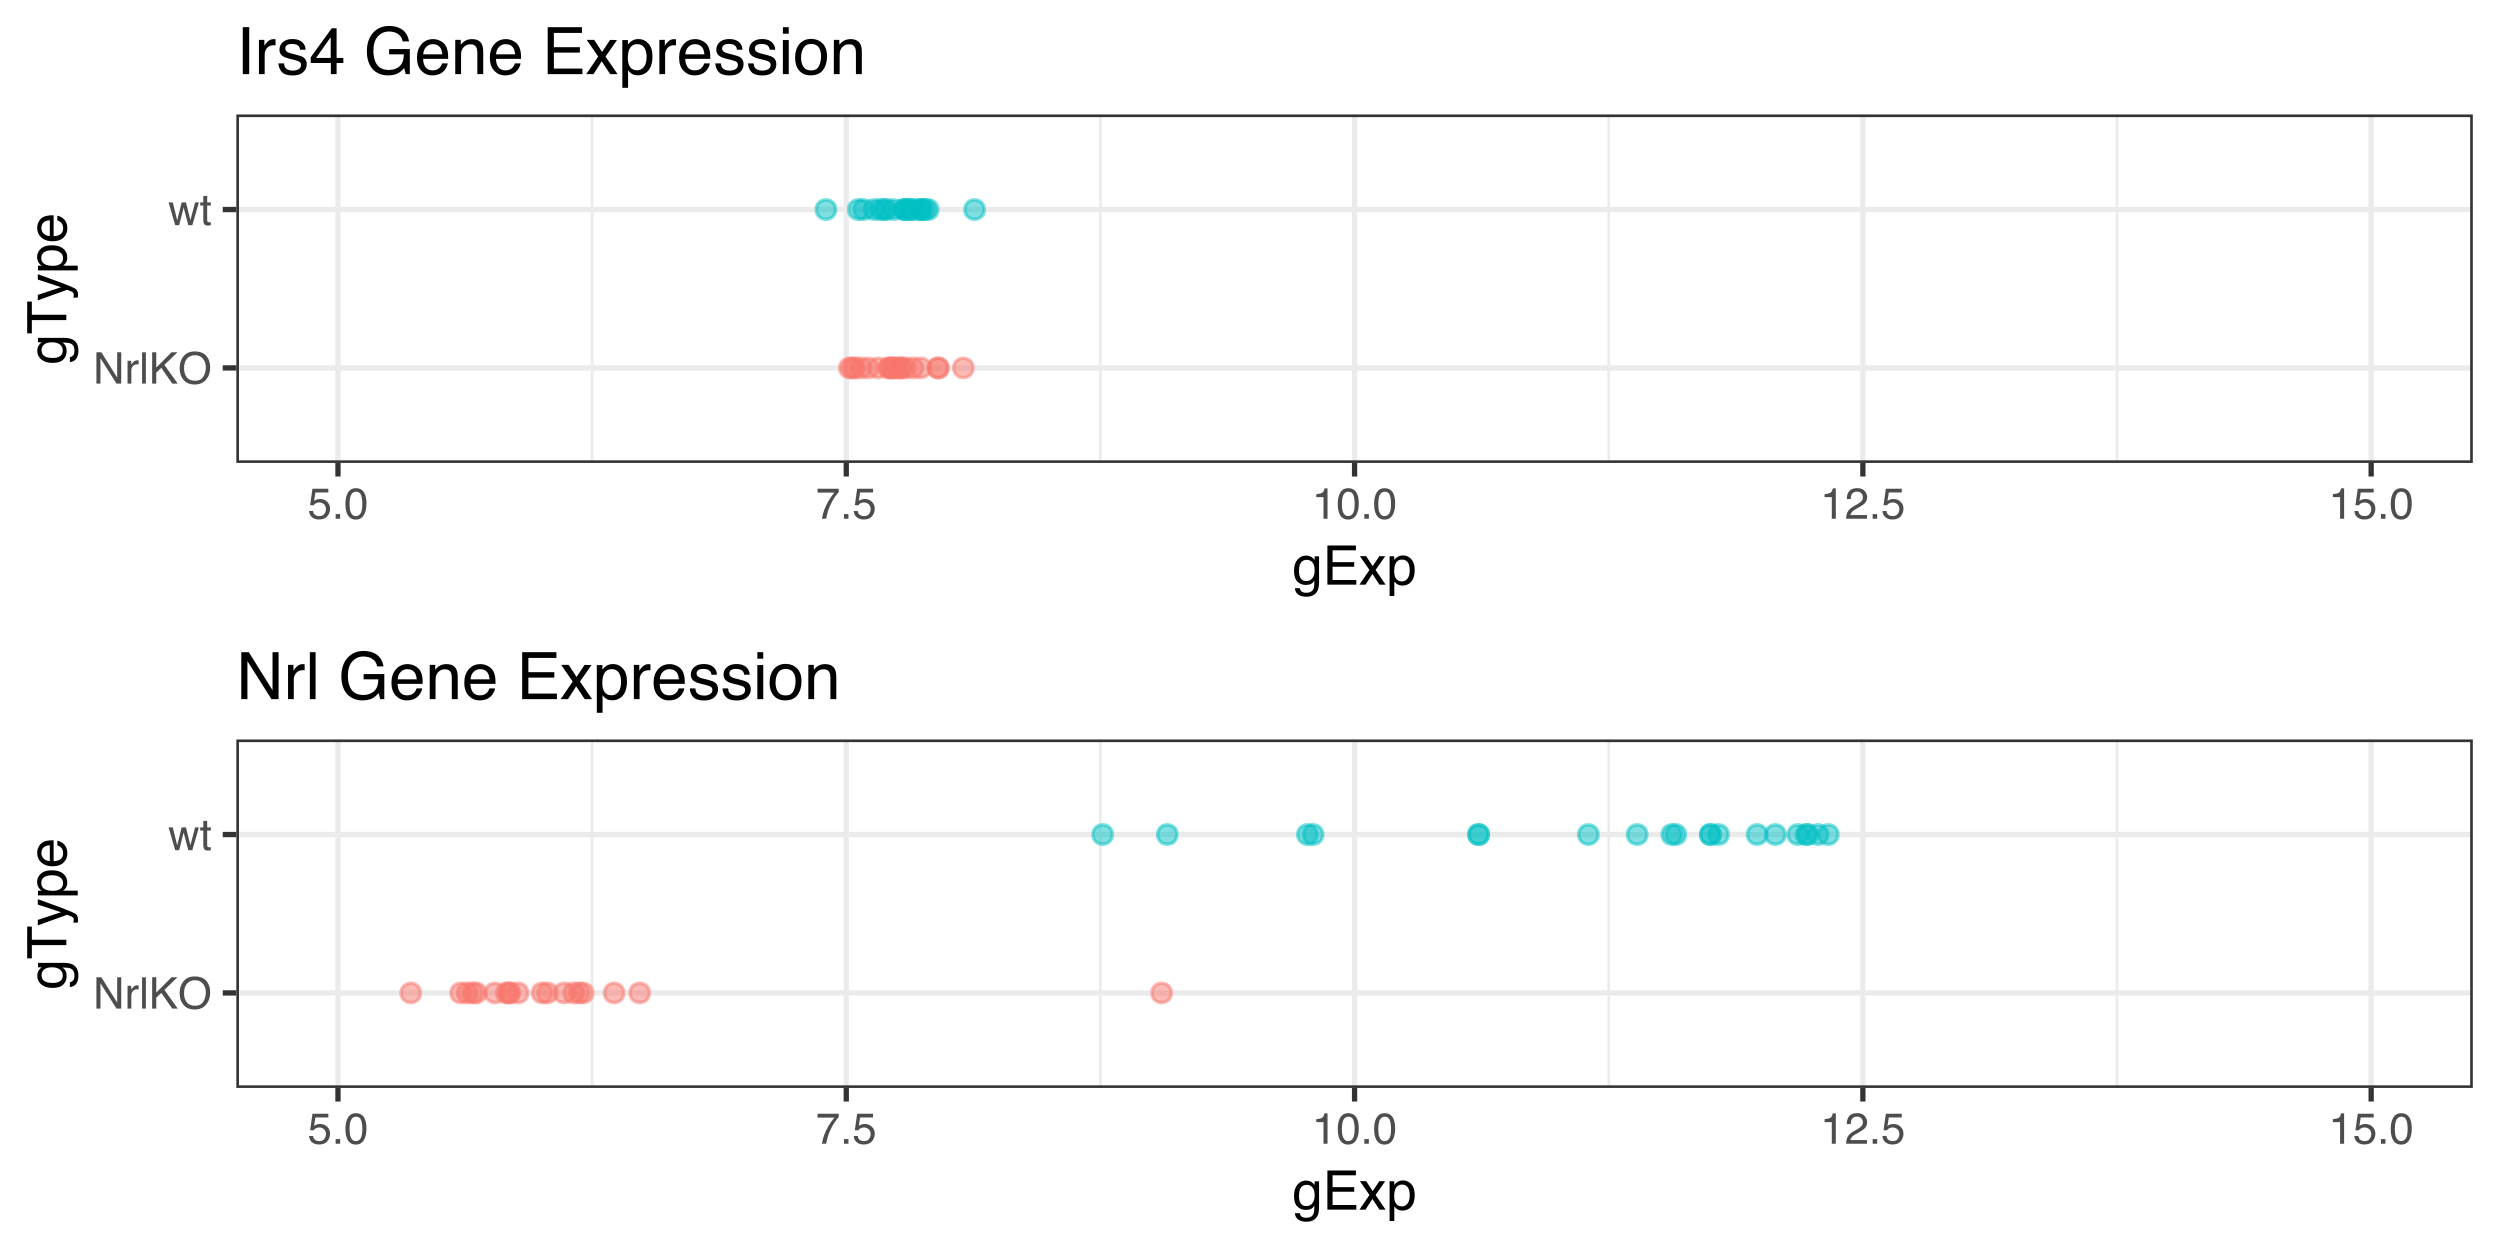 <?xml version="1.0" encoding="UTF-8"?>
<svg xmlns="http://www.w3.org/2000/svg" xmlns:xlink="http://www.w3.org/1999/xlink" width="504pt" height="252pt" viewBox="0 0 504 252" version="1.1">
<defs>
<g>
<symbol overflow="visible" id="glyph0-0">
<path style="stroke:none;" d="M 0.281 0 L 0.281 -6.312 L 5.297 -6.312 L 5.297 0 Z M 4.5 -0.797 L 4.5 -5.516 L 1.078 -5.516 L 1.078 -0.797 Z M 4.5 -0.797 "/>
</symbol>
<symbol overflow="visible" id="glyph0-1">
<path style="stroke:none;" d="M 0.672 -6.312 L 1.672 -6.312 L 4.859 -1.203 L 4.859 -6.312 L 5.672 -6.312 L 5.672 0 L 4.719 0 L 1.484 -5.109 L 1.484 0 L 0.672 0 Z M 3.125 -6.312 Z M 3.125 -6.312 "/>
</symbol>
<symbol overflow="visible" id="glyph0-2">
<path style="stroke:none;" d="M 0.594 -4.594 L 1.328 -4.594 L 1.328 -3.812 C 1.379 -3.957 1.523 -4.141 1.766 -4.359 C 2.004 -4.586 2.273 -4.703 2.578 -4.703 C 2.586 -4.703 2.609 -4.695 2.641 -4.688 C 2.68 -4.688 2.742 -4.688 2.828 -4.688 L 2.828 -3.859 C 2.773 -3.867 2.727 -3.875 2.688 -3.875 C 2.656 -3.883 2.617 -3.891 2.578 -3.891 C 2.18 -3.891 1.879 -3.766 1.672 -3.516 C 1.461 -3.266 1.359 -2.973 1.359 -2.641 L 1.359 0 L 0.594 0 Z M 0.594 -4.594 "/>
</symbol>
<symbol overflow="visible" id="glyph0-3">
<path style="stroke:none;" d="M 0.594 -6.312 L 1.359 -6.312 L 1.359 0 L 0.594 0 Z M 0.594 -6.312 "/>
</symbol>
<symbol overflow="visible" id="glyph0-4">
<path style="stroke:none;" d="M 0.672 -6.312 L 1.5 -6.312 L 1.5 -3.234 L 4.578 -6.312 L 5.766 -6.312 L 3.141 -3.766 L 5.828 0 L 4.719 0 L 2.516 -3.172 L 1.5 -2.203 L 1.5 0 L 0.672 0 Z M 0.672 -6.312 "/>
</symbol>
<symbol overflow="visible" id="glyph0-5">
<path style="stroke:none;" d="M 3.391 -6.484 C 4.504 -6.484 5.332 -6.125 5.875 -5.406 C 6.289 -4.844 6.5 -4.129 6.5 -3.266 C 6.5 -2.316 6.258 -1.535 5.781 -0.922 C 5.219 -0.18 4.414 0.188 3.375 0.188 C 2.406 0.188 1.645 -0.133 1.094 -0.781 C 0.594 -1.395 0.344 -2.176 0.344 -3.125 C 0.344 -3.977 0.555 -4.707 0.984 -5.312 C 1.523 -6.094 2.328 -6.484 3.391 -6.484 Z M 3.484 -0.578 C 4.234 -0.578 4.773 -0.848 5.109 -1.391 C 5.453 -1.93 5.625 -2.551 5.625 -3.25 C 5.625 -3.988 5.426 -4.582 5.031 -5.031 C 4.645 -5.488 4.113 -5.719 3.438 -5.719 C 2.789 -5.719 2.258 -5.492 1.844 -5.047 C 1.438 -4.598 1.234 -3.938 1.234 -3.062 C 1.234 -2.363 1.41 -1.773 1.766 -1.297 C 2.117 -0.816 2.691 -0.578 3.484 -0.578 Z M 3.422 -6.484 Z M 3.422 -6.484 "/>
</symbol>
<symbol overflow="visible" id="glyph0-6">
<path style="stroke:none;" d="M 0.922 -4.594 L 1.812 -0.969 L 2.703 -4.594 L 3.578 -4.594 L 4.469 -1 L 5.422 -4.594 L 6.188 -4.594 L 4.859 0 L 4.047 0 L 3.109 -3.562 L 2.203 0 L 1.406 0 L 0.078 -4.594 Z M 0.922 -4.594 "/>
</symbol>
<symbol overflow="visible" id="glyph0-7">
<path style="stroke:none;" d="M 0.719 -5.891 L 1.5 -5.891 L 1.5 -4.594 L 2.234 -4.594 L 2.234 -3.969 L 1.5 -3.969 L 1.5 -0.969 C 1.5 -0.801 1.555 -0.691 1.672 -0.641 C 1.723 -0.609 1.82 -0.594 1.969 -0.594 C 2 -0.594 2.035 -0.594 2.078 -0.594 C 2.129 -0.594 2.18 -0.598 2.234 -0.609 L 2.234 0 C 2.148 0.02 2.055 0.035 1.953 0.047 C 1.859 0.066 1.758 0.078 1.656 0.078 C 1.289 0.078 1.039 -0.016 0.906 -0.203 C 0.781 -0.391 0.719 -0.629 0.719 -0.922 L 0.719 -3.969 L 0.094 -3.969 L 0.094 -4.594 L 0.719 -4.594 Z M 0.719 -5.891 "/>
</symbol>
<symbol overflow="visible" id="glyph0-8">
<path style="stroke:none;" d="M 1.094 -1.562 C 1.133 -1.125 1.336 -0.82 1.703 -0.656 C 1.879 -0.57 2.094 -0.531 2.344 -0.531 C 2.801 -0.531 3.141 -0.676 3.359 -0.969 C 3.578 -1.258 3.688 -1.582 3.688 -1.938 C 3.688 -2.363 3.555 -2.691 3.297 -2.922 C 3.035 -3.16 2.719 -3.281 2.344 -3.281 C 2.082 -3.281 1.852 -3.227 1.656 -3.125 C 1.469 -3.02 1.305 -2.879 1.172 -2.703 L 0.5 -2.734 L 0.969 -6.047 L 4.172 -6.047 L 4.172 -5.297 L 1.562 -5.297 L 1.297 -3.594 C 1.43 -3.695 1.566 -3.773 1.703 -3.828 C 1.93 -3.93 2.195 -3.984 2.5 -3.984 C 3.062 -3.984 3.535 -3.801 3.922 -3.438 C 4.316 -3.07 4.516 -2.609 4.516 -2.047 C 4.516 -1.461 4.332 -0.945 3.969 -0.5 C 3.613 -0.062 3.047 0.156 2.266 0.156 C 1.754 0.156 1.305 0.016 0.922 -0.266 C 0.547 -0.547 0.332 -0.977 0.281 -1.562 Z M 1.094 -1.562 "/>
</symbol>
<symbol overflow="visible" id="glyph0-9">
<path style="stroke:none;" d="M 0.75 -0.938 L 1.656 -0.938 L 1.656 0 L 0.75 0 Z M 0.75 -0.938 "/>
</symbol>
<symbol overflow="visible" id="glyph0-10">
<path style="stroke:none;" d="M 2.375 -6.156 C 3.176 -6.156 3.754 -5.828 4.109 -5.172 C 4.379 -4.66 4.516 -3.961 4.516 -3.078 C 4.516 -2.242 4.391 -1.555 4.141 -1.016 C 3.785 -0.223 3.195 0.172 2.375 0.172 C 1.633 0.172 1.082 -0.148 0.719 -0.797 C 0.426 -1.328 0.281 -2.047 0.281 -2.953 C 0.281 -3.648 0.367 -4.25 0.547 -4.75 C 0.879 -5.688 1.488 -6.156 2.375 -6.156 Z M 2.375 -0.531 C 2.77 -0.531 3.086 -0.707 3.328 -1.062 C 3.566 -1.426 3.688 -2.086 3.688 -3.047 C 3.688 -3.754 3.598 -4.332 3.422 -4.781 C 3.254 -5.227 2.922 -5.453 2.422 -5.453 C 1.973 -5.453 1.641 -5.238 1.422 -4.812 C 1.211 -4.383 1.109 -3.754 1.109 -2.922 C 1.109 -2.297 1.176 -1.789 1.312 -1.406 C 1.52 -0.82 1.875 -0.531 2.375 -0.531 Z M 2.375 -0.531 "/>
</symbol>
<symbol overflow="visible" id="glyph0-11">
<path style="stroke:none;" d="M 4.594 -6.047 L 4.594 -5.375 C 4.395 -5.176 4.129 -4.836 3.797 -4.359 C 3.473 -3.891 3.188 -3.379 2.938 -2.828 C 2.688 -2.297 2.5 -1.812 2.375 -1.375 C 2.289 -1.082 2.18 -0.625 2.047 0 L 1.203 0 C 1.391 -1.176 1.816 -2.344 2.484 -3.5 C 2.879 -4.188 3.289 -4.773 3.719 -5.266 L 0.328 -5.266 L 0.328 -6.047 Z M 4.594 -6.047 "/>
</symbol>
<symbol overflow="visible" id="glyph0-12">
<path style="stroke:none;" d="M 0.844 -4.359 L 0.844 -4.953 C 1.395 -5.004 1.781 -5.094 2 -5.219 C 2.227 -5.344 2.395 -5.645 2.5 -6.125 L 3.109 -6.125 L 3.109 0 L 2.297 0 L 2.297 -4.359 Z M 0.844 -4.359 "/>
</symbol>
<symbol overflow="visible" id="glyph0-13">
<path style="stroke:none;" d="M 0.281 0 C 0.301 -0.531 0.406 -0.988 0.594 -1.375 C 0.789 -1.77 1.164 -2.129 1.719 -2.453 L 2.547 -2.922 C 2.91 -3.141 3.164 -3.328 3.312 -3.484 C 3.551 -3.711 3.672 -3.984 3.672 -4.297 C 3.672 -4.648 3.562 -4.93 3.344 -5.141 C 3.133 -5.359 2.848 -5.469 2.484 -5.469 C 1.961 -5.469 1.598 -5.266 1.391 -4.859 C 1.285 -4.648 1.227 -4.352 1.219 -3.969 L 0.422 -3.969 C 0.43 -4.5 0.531 -4.938 0.719 -5.281 C 1.051 -5.875 1.645 -6.172 2.5 -6.172 C 3.195 -6.172 3.707 -5.977 4.031 -5.594 C 4.363 -5.219 4.531 -4.797 4.531 -4.328 C 4.531 -3.836 4.352 -3.414 4 -3.062 C 3.801 -2.863 3.441 -2.617 2.922 -2.328 L 2.344 -2 C 2.062 -1.844 1.836 -1.695 1.672 -1.562 C 1.391 -1.312 1.211 -1.035 1.141 -0.734 L 4.5 -0.734 L 4.5 0 Z M 0.281 0 "/>
</symbol>
<symbol overflow="visible" id="glyph1-0">
<path style="stroke:none;" d="M 0.359 0 L 0.359 -7.891 L 6.625 -7.891 L 6.625 0 Z M 5.625 -0.984 L 5.625 -6.906 L 1.344 -6.906 L 1.344 -0.984 Z M 5.625 -0.984 "/>
</symbol>
<symbol overflow="visible" id="glyph1-1">
<path style="stroke:none;" d="M 2.734 -5.859 C 3.191 -5.859 3.586 -5.742 3.922 -5.516 C 4.098 -5.391 4.285 -5.207 4.484 -4.969 L 4.484 -5.703 L 5.375 -5.703 L 5.375 -0.469 C 5.375 0.258 5.266 0.836 5.047 1.266 C 4.648 2.047 3.895 2.438 2.781 2.438 C 2.156 2.438 1.629 2.297 1.203 2.016 C 0.785 1.734 0.551 1.301 0.5 0.719 L 1.484 0.719 C 1.535 0.969 1.629 1.164 1.766 1.312 C 1.984 1.531 2.328 1.641 2.797 1.641 C 3.535 1.641 4.02 1.375 4.25 0.844 C 4.383 0.539 4.445 -0.004 4.438 -0.797 C 4.25 -0.504 4.016 -0.285 3.734 -0.141 C 3.461 -0.004 3.109 0.062 2.672 0.062 C 2.047 0.062 1.5 -0.156 1.031 -0.594 C 0.562 -1.031 0.328 -1.758 0.328 -2.781 C 0.328 -3.75 0.562 -4.504 1.031 -5.047 C 1.5 -5.586 2.066 -5.859 2.734 -5.859 Z M 4.484 -2.906 C 4.484 -3.613 4.332 -4.141 4.031 -4.484 C 3.738 -4.828 3.367 -5 2.922 -5 C 2.234 -5 1.766 -4.68 1.516 -4.047 C 1.391 -3.703 1.328 -3.254 1.328 -2.703 C 1.328 -2.055 1.457 -1.562 1.719 -1.219 C 1.977 -0.883 2.332 -0.719 2.781 -0.719 C 3.469 -0.719 3.957 -1.031 4.25 -1.656 C 4.406 -2.008 4.484 -2.426 4.484 -2.906 Z M 2.859 -5.891 Z M 2.859 -5.891 "/>
</symbol>
<symbol overflow="visible" id="glyph1-2">
<path style="stroke:none;" d="M 0.938 -7.891 L 6.688 -7.891 L 6.688 -6.922 L 1.984 -6.922 L 1.984 -4.531 L 6.344 -4.531 L 6.344 -3.609 L 1.984 -3.609 L 1.984 -0.938 L 6.766 -0.938 L 6.766 0 L 0.938 0 Z M 3.859 -7.891 Z M 3.859 -7.891 "/>
</symbol>
<symbol overflow="visible" id="glyph1-3">
<path style="stroke:none;" d="M 0.156 -5.75 L 1.406 -5.75 L 2.734 -3.734 L 4.078 -5.75 L 5.25 -5.719 L 3.312 -2.953 L 5.328 0 L 4.094 0 L 2.672 -2.156 L 1.281 0 L 0.062 0 L 2.078 -2.953 Z M 0.156 -5.75 "/>
</symbol>
<symbol overflow="visible" id="glyph1-4">
<path style="stroke:none;" d="M 3.141 -0.656 C 3.586 -0.656 3.957 -0.844 4.25 -1.219 C 4.551 -1.594 4.703 -2.156 4.703 -2.906 C 4.703 -3.363 4.641 -3.758 4.516 -4.094 C 4.266 -4.727 3.805 -5.047 3.141 -5.047 C 2.461 -5.047 2.004 -4.711 1.766 -4.047 C 1.629 -3.68 1.562 -3.223 1.562 -2.672 C 1.562 -2.234 1.629 -1.859 1.766 -1.547 C 2.016 -0.953 2.473 -0.656 3.141 -0.656 Z M 0.641 -5.719 L 1.578 -5.719 L 1.578 -4.969 C 1.766 -5.227 1.973 -5.426 2.203 -5.562 C 2.535 -5.781 2.922 -5.891 3.359 -5.891 C 4.004 -5.891 4.555 -5.641 5.016 -5.141 C 5.473 -4.641 5.703 -3.926 5.703 -3 C 5.703 -1.75 5.375 -0.852 4.719 -0.312 C 4.301 0.02 3.816 0.188 3.266 0.188 C 2.828 0.188 2.461 0.094 2.172 -0.094 C 2.004 -0.195 1.812 -0.379 1.594 -0.641 L 1.594 2.297 L 0.641 2.297 Z M 0.641 -5.719 "/>
</symbol>
<symbol overflow="visible" id="glyph2-0">
<path style="stroke:none;" d="M 0 -0.359 L -7.891 -0.359 L -7.891 -6.625 L 0 -6.625 Z M -0.984 -5.625 L -6.906 -5.625 L -6.906 -1.344 L -0.984 -1.344 Z M -0.984 -5.625 "/>
</symbol>
<symbol overflow="visible" id="glyph2-1">
<path style="stroke:none;" d="M -5.859 -2.734 C -5.859 -3.191 -5.742 -3.586 -5.516 -3.922 C -5.391 -4.098 -5.207 -4.285 -4.969 -4.484 L -5.703 -4.484 L -5.703 -5.375 L -0.469 -5.375 C 0.258 -5.375 0.836 -5.266 1.266 -5.047 C 2.047 -4.648 2.438 -3.895 2.438 -2.781 C 2.438 -2.156 2.297 -1.629 2.016 -1.203 C 1.734 -0.785 1.301 -0.551 0.719 -0.5 L 0.719 -1.484 C 0.969 -1.535 1.164 -1.629 1.312 -1.766 C 1.531 -1.984 1.641 -2.328 1.641 -2.797 C 1.641 -3.535 1.375 -4.02 0.844 -4.25 C 0.539 -4.383 -0.004 -4.445 -0.797 -4.438 C -0.504 -4.25 -0.285 -4.016 -0.141 -3.734 C -0.004 -3.461 0.062 -3.109 0.062 -2.672 C 0.062 -2.047 -0.156 -1.5 -0.594 -1.031 C -1.031 -0.562 -1.758 -0.328 -2.781 -0.328 C -3.75 -0.328 -4.504 -0.562 -5.047 -1.031 C -5.586 -1.5 -5.859 -2.066 -5.859 -2.734 Z M -2.906 -4.484 C -3.613 -4.484 -4.141 -4.332 -4.484 -4.031 C -4.828 -3.738 -5 -3.367 -5 -2.922 C -5 -2.234 -4.68 -1.766 -4.047 -1.516 C -3.703 -1.391 -3.254 -1.328 -2.703 -1.328 C -2.055 -1.328 -1.562 -1.457 -1.219 -1.719 C -0.883 -1.977 -0.719 -2.332 -0.719 -2.781 C -0.719 -3.469 -1.031 -3.957 -1.656 -4.25 C -2.008 -4.406 -2.426 -4.484 -2.906 -4.484 Z M -5.891 -2.859 Z M -5.891 -2.859 "/>
</symbol>
<symbol overflow="visible" id="glyph2-2">
<path style="stroke:none;" d="M -7.891 -6.578 L -6.953 -6.578 L -6.953 -3.922 L 0 -3.922 L 0 -2.844 L -6.953 -2.844 L -6.953 -0.172 L -7.891 -0.172 Z M -7.891 -6.578 "/>
</symbol>
<symbol overflow="visible" id="glyph2-3">
<path style="stroke:none;" d="M -5.75 -4.297 L -5.75 -5.375 C -5.383 -5.238 -4.547 -4.938 -3.234 -4.469 C -2.242 -4.113 -1.438 -3.816 -0.812 -3.578 C 0.656 -3.023 1.551 -2.633 1.875 -2.406 C 2.195 -2.176 2.359 -1.781 2.359 -1.219 C 2.359 -1.082 2.352 -0.977 2.344 -0.906 C 2.332 -0.832 2.312 -0.742 2.281 -0.641 L 1.406 -0.641 C 1.445 -0.805 1.473 -0.926 1.484 -1 C 1.492 -1.07 1.5 -1.141 1.5 -1.203 C 1.5 -1.379 1.469 -1.508 1.406 -1.594 C 1.352 -1.676 1.285 -1.75 1.203 -1.812 C 1.172 -1.82 1.02 -1.883 0.75 -2 C 0.488 -2.113 0.297 -2.191 0.172 -2.234 L -5.75 -0.109 L -5.75 -1.203 L -1.062 -2.75 Z M -5.891 -2.75 Z M -5.891 -2.75 "/>
</symbol>
<symbol overflow="visible" id="glyph2-4">
<path style="stroke:none;" d="M -0.656 -3.141 C -0.656 -3.586 -0.844 -3.957 -1.219 -4.25 C -1.594 -4.551 -2.156 -4.703 -2.906 -4.703 C -3.363 -4.703 -3.758 -4.641 -4.094 -4.516 C -4.727 -4.266 -5.047 -3.805 -5.047 -3.141 C -5.047 -2.461 -4.711 -2.004 -4.047 -1.766 C -3.68 -1.629 -3.223 -1.562 -2.672 -1.562 C -2.234 -1.562 -1.859 -1.629 -1.547 -1.766 C -0.953 -2.016 -0.656 -2.473 -0.656 -3.141 Z M -5.719 -0.641 L -5.719 -1.578 L -4.969 -1.578 C -5.227 -1.766 -5.426 -1.973 -5.562 -2.203 C -5.781 -2.535 -5.891 -2.922 -5.891 -3.359 C -5.891 -4.004 -5.641 -4.555 -5.141 -5.016 C -4.641 -5.473 -3.926 -5.703 -3 -5.703 C -1.75 -5.703 -0.852 -5.375 -0.312 -4.719 C 0.02 -4.301 0.188 -3.816 0.188 -3.266 C 0.188 -2.828 0.094 -2.461 -0.094 -2.172 C -0.195 -2.004 -0.379 -1.812 -0.641 -1.594 L 2.297 -1.594 L 2.297 -0.641 Z M -5.719 -0.641 "/>
</symbol>
<symbol overflow="visible" id="glyph2-5">
<path style="stroke:none;" d="M -5.875 -3.109 C -5.875 -3.516 -5.781 -3.906 -5.594 -4.281 C -5.406 -4.664 -5.156 -4.961 -4.844 -5.172 C -4.562 -5.359 -4.223 -5.484 -3.828 -5.547 C -3.566 -5.609 -3.145 -5.641 -2.562 -5.641 L -2.562 -1.422 C -1.977 -1.441 -1.508 -1.578 -1.156 -1.828 C -0.812 -2.086 -0.641 -2.488 -0.641 -3.031 C -0.641 -3.539 -0.805 -3.945 -1.141 -4.25 C -1.328 -4.414 -1.551 -4.535 -1.812 -4.609 L -1.812 -5.562 C -1.594 -5.531 -1.352 -5.441 -1.094 -5.297 C -0.832 -5.16 -0.625 -5.004 -0.469 -4.828 C -0.176 -4.535 0.02 -4.176 0.125 -3.75 C 0.176 -3.508 0.203 -3.242 0.203 -2.953 C 0.203 -2.234 -0.055 -1.625 -0.578 -1.125 C -1.098 -0.633 -1.828 -0.391 -2.766 -0.391 C -3.691 -0.391 -4.441 -0.641 -5.016 -1.141 C -5.586 -1.641 -5.875 -2.297 -5.875 -3.109 Z M -3.328 -4.641 C -3.754 -4.609 -4.094 -4.52 -4.344 -4.375 C -4.801 -4.102 -5.031 -3.66 -5.031 -3.047 C -5.031 -2.598 -4.867 -2.223 -4.547 -1.922 C -4.234 -1.629 -3.828 -1.473 -3.328 -1.453 Z M -5.891 -3.016 Z M -5.891 -3.016 "/>
</symbol>
<symbol overflow="visible" id="glyph3-0">
<path style="stroke:none;" d="M 0.422 0 L 0.422 -9.469 L 7.938 -9.469 L 7.938 0 Z M 6.75 -1.188 L 6.75 -8.281 L 1.609 -8.281 L 1.609 -1.188 Z M 6.75 -1.188 "/>
</symbol>
<symbol overflow="visible" id="glyph3-1">
<path style="stroke:none;" d="M 1.297 -9.469 L 2.594 -9.469 L 2.594 0 L 1.297 0 Z M 1.297 -9.469 "/>
</symbol>
<symbol overflow="visible" id="glyph3-2">
<path style="stroke:none;" d="M 0.891 -6.906 L 1.984 -6.906 L 1.984 -5.719 C 2.078 -5.945 2.297 -6.227 2.641 -6.562 C 2.992 -6.895 3.406 -7.062 3.875 -7.062 C 3.895 -7.062 3.93 -7.055 3.984 -7.047 C 4.035 -7.047 4.117 -7.039 4.234 -7.031 L 4.234 -5.797 C 4.172 -5.816 4.109 -5.828 4.047 -5.828 C 3.992 -5.828 3.93 -5.828 3.859 -5.828 C 3.273 -5.828 2.828 -5.641 2.516 -5.266 C 2.203 -4.891 2.047 -4.457 2.047 -3.969 L 2.047 0 L 0.891 0 Z M 0.891 -6.906 "/>
</symbol>
<symbol overflow="visible" id="glyph3-3">
<path style="stroke:none;" d="M 1.547 -2.172 C 1.578 -1.773 1.672 -1.477 1.828 -1.281 C 2.117 -0.906 2.629 -0.719 3.359 -0.719 C 3.785 -0.719 4.16 -0.812 4.484 -1 C 4.816 -1.188 4.984 -1.473 4.984 -1.859 C 4.984 -2.16 4.848 -2.391 4.578 -2.547 C 4.41 -2.641 4.082 -2.75 3.594 -2.875 L 2.672 -3.094 C 2.078 -3.238 1.641 -3.406 1.359 -3.594 C 0.867 -3.906 0.625 -4.336 0.625 -4.891 C 0.625 -5.547 0.859 -6.07 1.328 -6.469 C 1.797 -6.875 2.426 -7.078 3.219 -7.078 C 4.258 -7.078 5.008 -6.773 5.469 -6.172 C 5.758 -5.785 5.898 -5.367 5.891 -4.922 L 4.797 -4.922 C 4.773 -5.18 4.68 -5.422 4.516 -5.641 C 4.254 -5.941 3.797 -6.094 3.141 -6.094 C 2.691 -6.094 2.352 -6.008 2.125 -5.844 C 1.906 -5.676 1.797 -5.453 1.797 -5.172 C 1.797 -4.867 1.945 -4.629 2.25 -4.453 C 2.414 -4.348 2.664 -4.254 3 -4.172 L 3.766 -3.984 C 4.598 -3.785 5.16 -3.586 5.453 -3.391 C 5.898 -3.098 6.125 -2.633 6.125 -2 C 6.125 -1.383 5.891 -0.852 5.422 -0.406 C 4.953 0.039 4.242 0.266 3.297 0.266 C 2.266 0.266 1.535 0.031 1.109 -0.438 C 0.68 -0.906 0.453 -1.484 0.422 -2.172 Z M 3.25 -7.078 Z M 3.25 -7.078 "/>
</symbol>
<symbol overflow="visible" id="glyph3-4">
<path style="stroke:none;" d="M 4.359 -3.266 L 4.359 -7.453 L 1.406 -3.266 Z M 4.391 0 L 4.391 -2.25 L 0.328 -2.25 L 0.328 -3.391 L 4.562 -9.25 L 5.547 -9.25 L 5.547 -3.266 L 6.906 -3.266 L 6.906 -2.25 L 5.547 -2.25 L 5.547 0 Z M 4.391 0 "/>
</symbol>
<symbol overflow="visible" id="glyph3-5">
<path style="stroke:none;" d=""/>
</symbol>
<symbol overflow="visible" id="glyph3-6">
<path style="stroke:none;" d="M 5.094 -9.719 C 5.988 -9.719 6.758 -9.547 7.406 -9.203 C 8.344 -8.703 8.922 -7.836 9.141 -6.609 L 7.859 -6.609 C 7.711 -7.297 7.395 -7.797 6.906 -8.109 C 6.414 -8.43 5.801 -8.594 5.062 -8.594 C 4.188 -8.594 3.445 -8.258 2.844 -7.594 C 2.25 -6.938 1.953 -5.957 1.953 -4.656 C 1.953 -3.531 2.195 -2.613 2.688 -1.906 C 3.188 -1.195 3.992 -0.844 5.109 -0.844 C 5.961 -0.844 6.672 -1.094 7.234 -1.594 C 7.797 -2.094 8.082 -2.895 8.094 -4 L 5.125 -4 L 5.125 -5.062 L 9.297 -5.062 L 9.297 0 L 8.469 0 L 8.156 -1.219 C 7.719 -0.738 7.332 -0.406 7 -0.219 C 6.438 0.094 5.723 0.25 4.859 0.25 C 3.734 0.25 2.766 -0.113 1.953 -0.844 C 1.078 -1.75 0.641 -3 0.641 -4.594 C 0.641 -6.176 1.066 -7.438 1.922 -8.375 C 2.742 -9.27 3.801 -9.719 5.094 -9.719 Z M 4.891 -9.734 Z M 4.891 -9.734 "/>
</symbol>
<symbol overflow="visible" id="glyph3-7">
<path style="stroke:none;" d="M 3.719 -7.062 C 4.219 -7.062 4.695 -6.945 5.156 -6.719 C 5.613 -6.488 5.961 -6.191 6.203 -5.828 C 6.43 -5.473 6.586 -5.066 6.672 -4.609 C 6.734 -4.285 6.766 -3.773 6.766 -3.078 L 1.703 -3.078 C 1.723 -2.379 1.891 -1.816 2.203 -1.391 C 2.516 -0.973 2.992 -0.766 3.641 -0.766 C 4.242 -0.766 4.727 -0.961 5.094 -1.359 C 5.301 -1.586 5.445 -1.859 5.531 -2.172 L 6.672 -2.172 C 6.641 -1.91 6.539 -1.625 6.375 -1.312 C 6.207 -1 6.016 -0.742 5.797 -0.547 C 5.453 -0.203 5.02 0.023 4.5 0.141 C 4.219 0.211 3.898 0.25 3.547 0.25 C 2.68 0.25 1.953 -0.062 1.359 -0.688 C 0.766 -1.312 0.469 -2.188 0.469 -3.312 C 0.469 -4.426 0.766 -5.328 1.359 -6.016 C 1.961 -6.711 2.75 -7.062 3.719 -7.062 Z M 5.578 -4 C 5.523 -4.5 5.414 -4.898 5.25 -5.203 C 4.926 -5.766 4.395 -6.047 3.656 -6.047 C 3.125 -6.047 2.676 -5.852 2.312 -5.469 C 1.945 -5.082 1.754 -4.594 1.734 -4 Z M 3.609 -7.078 Z M 3.609 -7.078 "/>
</symbol>
<symbol overflow="visible" id="glyph3-8">
<path style="stroke:none;" d="M 0.844 -6.906 L 1.953 -6.906 L 1.953 -5.922 C 2.273 -6.328 2.617 -6.617 2.984 -6.797 C 3.359 -6.973 3.766 -7.062 4.203 -7.062 C 5.18 -7.062 5.848 -6.719 6.203 -6.031 C 6.391 -5.656 6.484 -5.117 6.484 -4.422 L 6.484 0 L 5.297 0 L 5.297 -4.359 C 5.297 -4.773 5.234 -5.113 5.109 -5.375 C 4.898 -5.801 4.523 -6.016 3.984 -6.016 C 3.711 -6.016 3.488 -5.988 3.312 -5.938 C 3 -5.844 2.719 -5.648 2.469 -5.359 C 2.281 -5.129 2.156 -4.895 2.094 -4.656 C 2.039 -4.414 2.016 -4.066 2.016 -3.609 L 2.016 0 L 0.844 0 Z M 3.578 -7.078 Z M 3.578 -7.078 "/>
</symbol>
<symbol overflow="visible" id="glyph3-9">
<path style="stroke:none;" d="M 1.125 -9.469 L 8.031 -9.469 L 8.031 -8.312 L 2.375 -8.312 L 2.375 -5.438 L 7.609 -5.438 L 7.609 -4.344 L 2.375 -4.344 L 2.375 -1.125 L 8.125 -1.125 L 8.125 0 L 1.125 0 Z M 4.625 -9.469 Z M 4.625 -9.469 "/>
</symbol>
<symbol overflow="visible" id="glyph3-10">
<path style="stroke:none;" d="M 0.188 -6.906 L 1.703 -6.906 L 3.281 -4.469 L 4.891 -6.906 L 6.297 -6.875 L 3.969 -3.547 L 6.406 0 L 4.922 0 L 3.203 -2.594 L 1.547 0 L 0.078 0 L 2.5 -3.547 Z M 0.188 -6.906 "/>
</symbol>
<symbol overflow="visible" id="glyph3-11">
<path style="stroke:none;" d="M 3.766 -0.781 C 4.305 -0.781 4.754 -1.004 5.109 -1.453 C 5.473 -1.91 5.656 -2.594 5.656 -3.5 C 5.656 -4.039 5.578 -4.508 5.422 -4.906 C 5.117 -5.664 4.566 -6.047 3.766 -6.047 C 2.961 -6.047 2.41 -5.645 2.109 -4.844 C 1.953 -4.414 1.875 -3.867 1.875 -3.203 C 1.875 -2.672 1.953 -2.219 2.109 -1.844 C 2.41 -1.133 2.961 -0.781 3.766 -0.781 Z M 0.766 -6.875 L 1.891 -6.875 L 1.891 -5.953 C 2.117 -6.266 2.375 -6.508 2.656 -6.688 C 3.039 -6.945 3.5 -7.078 4.031 -7.078 C 4.812 -7.078 5.473 -6.773 6.016 -6.172 C 6.566 -5.578 6.844 -4.723 6.844 -3.609 C 6.844 -2.098 6.445 -1.02 5.656 -0.375 C 5.156 0.031 4.578 0.234 3.922 0.234 C 3.398 0.234 2.961 0.117 2.609 -0.109 C 2.398 -0.234 2.172 -0.457 1.922 -0.781 L 1.922 2.75 L 0.766 2.75 Z M 0.766 -6.875 "/>
</symbol>
<symbol overflow="visible" id="glyph3-12">
<path style="stroke:none;" d="M 0.844 -6.875 L 2.031 -6.875 L 2.031 0 L 0.844 0 Z M 0.844 -9.469 L 2.031 -9.469 L 2.031 -8.156 L 0.844 -8.156 Z M 0.844 -9.469 "/>
</symbol>
<symbol overflow="visible" id="glyph3-13">
<path style="stroke:none;" d="M 3.594 -0.75 C 4.363 -0.75 4.891 -1.039 5.172 -1.625 C 5.461 -2.207 5.609 -2.852 5.609 -3.562 C 5.609 -4.207 5.504 -4.734 5.297 -5.141 C 4.961 -5.773 4.398 -6.094 3.609 -6.094 C 2.898 -6.094 2.383 -5.82 2.062 -5.281 C 1.738 -4.738 1.578 -4.082 1.578 -3.312 C 1.578 -2.582 1.738 -1.973 2.062 -1.484 C 2.383 -0.992 2.895 -0.75 3.594 -0.75 Z M 3.641 -7.109 C 4.523 -7.109 5.273 -6.812 5.891 -6.219 C 6.504 -5.625 6.812 -4.75 6.812 -3.594 C 6.812 -2.477 6.539 -1.555 6 -0.828 C 5.457 -0.109 4.617 0.25 3.484 0.25 C 2.535 0.25 1.781 -0.066 1.219 -0.703 C 0.656 -1.348 0.375 -2.211 0.375 -3.297 C 0.375 -4.461 0.664 -5.391 1.25 -6.078 C 1.844 -6.766 2.641 -7.109 3.641 -7.109 Z M 3.594 -7.078 Z M 3.594 -7.078 "/>
</symbol>
<symbol overflow="visible" id="glyph3-14">
<path style="stroke:none;" d="M 1 -9.469 L 2.516 -9.469 L 7.297 -1.797 L 7.297 -9.469 L 8.516 -9.469 L 8.516 0 L 7.078 0 L 2.234 -7.672 L 2.234 0 L 1 0 Z M 4.688 -9.469 Z M 4.688 -9.469 "/>
</symbol>
<symbol overflow="visible" id="glyph3-15">
<path style="stroke:none;" d="M 0.891 -9.469 L 2.047 -9.469 L 2.047 0 L 0.891 0 Z M 0.891 -9.469 "/>
</symbol>
</g>
<clipPath id="clip1">
  <path d="M 0 0 L 504 0 L 504 126 L 0 126 Z M 0 0 "/>
</clipPath>
<clipPath id="clip2">
  <path d="M 47.645 23.082 L 498.52 23.082 L 498.52 93.332 L 47.645 93.332 Z M 47.645 23.082 "/>
</clipPath>
<clipPath id="clip3">
  <path d="M 119 23.082 L 120 23.082 L 120 93.332 L 119 93.332 Z M 119 23.082 "/>
</clipPath>
<clipPath id="clip4">
  <path d="M 221 23.082 L 223 23.082 L 223 93.332 L 221 93.332 Z M 221 23.082 "/>
</clipPath>
<clipPath id="clip5">
  <path d="M 324 23.082 L 325 23.082 L 325 93.332 L 324 93.332 Z M 324 23.082 "/>
</clipPath>
<clipPath id="clip6">
  <path d="M 426 23.082 L 428 23.082 L 428 93.332 L 426 93.332 Z M 426 23.082 "/>
</clipPath>
<clipPath id="clip7">
  <path d="M 47.645 73 L 498.52 73 L 498.52 75 L 47.645 75 Z M 47.645 73 "/>
</clipPath>
<clipPath id="clip8">
  <path d="M 47.645 41 L 498.52 41 L 498.52 43 L 47.645 43 Z M 47.645 41 "/>
</clipPath>
<clipPath id="clip9">
  <path d="M 67 23.082 L 69 23.082 L 69 93.332 L 67 93.332 Z M 67 23.082 "/>
</clipPath>
<clipPath id="clip10">
  <path d="M 170 23.082 L 172 23.082 L 172 93.332 L 170 93.332 Z M 170 23.082 "/>
</clipPath>
<clipPath id="clip11">
  <path d="M 272 23.082 L 274 23.082 L 274 93.332 L 272 93.332 Z M 272 23.082 "/>
</clipPath>
<clipPath id="clip12">
  <path d="M 375 23.082 L 377 23.082 L 377 93.332 L 375 93.332 Z M 375 23.082 "/>
</clipPath>
<clipPath id="clip13">
  <path d="M 477 23.082 L 479 23.082 L 479 93.332 L 477 93.332 Z M 477 23.082 "/>
</clipPath>
<clipPath id="clip14">
  <path d="M 47.645 23.082 L 498.52 23.082 L 498.52 93.332 L 47.645 93.332 Z M 47.645 23.082 "/>
</clipPath>
<clipPath id="clip15">
  <path d="M 0 126 L 504 126 L 504 252 L 0 252 Z M 0 126 "/>
</clipPath>
<clipPath id="clip16">
  <path d="M 47.645 149.082 L 498.52 149.082 L 498.52 219.332 L 47.645 219.332 Z M 47.645 149.082 "/>
</clipPath>
<clipPath id="clip17">
  <path d="M 119 149.082 L 120 149.082 L 120 219.332 L 119 219.332 Z M 119 149.082 "/>
</clipPath>
<clipPath id="clip18">
  <path d="M 221 149.082 L 223 149.082 L 223 219.332 L 221 219.332 Z M 221 149.082 "/>
</clipPath>
<clipPath id="clip19">
  <path d="M 324 149.082 L 325 149.082 L 325 219.332 L 324 219.332 Z M 324 149.082 "/>
</clipPath>
<clipPath id="clip20">
  <path d="M 426 149.082 L 428 149.082 L 428 219.332 L 426 219.332 Z M 426 149.082 "/>
</clipPath>
<clipPath id="clip21">
  <path d="M 47.645 199 L 498.52 199 L 498.52 201 L 47.645 201 Z M 47.645 199 "/>
</clipPath>
<clipPath id="clip22">
  <path d="M 47.645 167 L 498.52 167 L 498.52 169 L 47.645 169 Z M 47.645 167 "/>
</clipPath>
<clipPath id="clip23">
  <path d="M 67 149.082 L 69 149.082 L 69 219.332 L 67 219.332 Z M 67 149.082 "/>
</clipPath>
<clipPath id="clip24">
  <path d="M 170 149.082 L 172 149.082 L 172 219.332 L 170 219.332 Z M 170 149.082 "/>
</clipPath>
<clipPath id="clip25">
  <path d="M 272 149.082 L 274 149.082 L 274 219.332 L 272 219.332 Z M 272 149.082 "/>
</clipPath>
<clipPath id="clip26">
  <path d="M 375 149.082 L 377 149.082 L 377 219.332 L 375 219.332 Z M 375 149.082 "/>
</clipPath>
<clipPath id="clip27">
  <path d="M 477 149.082 L 479 149.082 L 479 219.332 L 477 219.332 Z M 477 149.082 "/>
</clipPath>
<clipPath id="clip28">
  <path d="M 47.645 149.082 L 498.52 149.082 L 498.52 219.332 L 47.645 219.332 Z M 47.645 149.082 "/>
</clipPath>
</defs>
<g id="surface4">
<rect x="0" y="0" width="504" height="252" style="fill:rgb(100%,100%,100%);fill-opacity:1;stroke:none;"/>
<path style=" stroke:none;fill-rule:nonzero;fill:rgb(100%,100%,100%);fill-opacity:1;" d="M 0 126 L 504 126 L 504 0 L 0 0 Z M 0 126 "/>
<g clip-path="url(#clip1)" clip-rule="nonzero">
<path style="fill:none;stroke-width:1.067;stroke-linecap:round;stroke-linejoin:round;stroke:rgb(100%,100%,100%);stroke-opacity:1;stroke-miterlimit:10;" d="M 0 126 L 504 126 L 504 0 L 0 0 Z M 0 126 "/>
</g>
<g clip-path="url(#clip2)" clip-rule="nonzero">
<path style=" stroke:none;fill-rule:nonzero;fill:rgb(100%,100%,100%);fill-opacity:1;" d="M 47.645 93.332 L 498.52 93.332 L 498.52 23.082 L 47.645 23.082 Z M 47.645 93.332 "/>
</g>
<g clip-path="url(#clip3)" clip-rule="nonzero">
<path style="fill:none;stroke-width:0.533;stroke-linecap:butt;stroke-linejoin:round;stroke:rgb(92.157%,92.157%,92.157%);stroke-opacity:1;stroke-miterlimit:10;" d="M 119.375 93.332 L 119.375 23.082 "/>
</g>
<g clip-path="url(#clip4)" clip-rule="nonzero">
<path style="fill:none;stroke-width:0.533;stroke-linecap:butt;stroke-linejoin:round;stroke:rgb(92.157%,92.157%,92.157%);stroke-opacity:1;stroke-miterlimit:10;" d="M 221.848 93.332 L 221.848 23.082 "/>
</g>
<g clip-path="url(#clip5)" clip-rule="nonzero">
<path style="fill:none;stroke-width:0.533;stroke-linecap:butt;stroke-linejoin:round;stroke:rgb(92.157%,92.157%,92.157%);stroke-opacity:1;stroke-miterlimit:10;" d="M 324.316 93.332 L 324.316 23.082 "/>
</g>
<g clip-path="url(#clip6)" clip-rule="nonzero">
<path style="fill:none;stroke-width:0.533;stroke-linecap:butt;stroke-linejoin:round;stroke:rgb(92.157%,92.157%,92.157%);stroke-opacity:1;stroke-miterlimit:10;" d="M 426.789 93.332 L 426.789 23.082 "/>
</g>
<g clip-path="url(#clip7)" clip-rule="nonzero">
<path style="fill:none;stroke-width:1.067;stroke-linecap:butt;stroke-linejoin:round;stroke:rgb(92.157%,92.157%,92.157%);stroke-opacity:1;stroke-miterlimit:10;" d="M 47.645 74.176 L 498.52 74.176 "/>
</g>
<g clip-path="url(#clip8)" clip-rule="nonzero">
<path style="fill:none;stroke-width:1.067;stroke-linecap:butt;stroke-linejoin:round;stroke:rgb(92.157%,92.157%,92.157%);stroke-opacity:1;stroke-miterlimit:10;" d="M 47.645 42.242 L 498.52 42.242 "/>
</g>
<g clip-path="url(#clip9)" clip-rule="nonzero">
<path style="fill:none;stroke-width:1.067;stroke-linecap:butt;stroke-linejoin:round;stroke:rgb(92.157%,92.157%,92.157%);stroke-opacity:1;stroke-miterlimit:10;" d="M 68.137 93.332 L 68.137 23.082 "/>
</g>
<g clip-path="url(#clip10)" clip-rule="nonzero">
<path style="fill:none;stroke-width:1.067;stroke-linecap:butt;stroke-linejoin:round;stroke:rgb(92.157%,92.157%,92.157%);stroke-opacity:1;stroke-miterlimit:10;" d="M 170.609 93.332 L 170.609 23.082 "/>
</g>
<g clip-path="url(#clip11)" clip-rule="nonzero">
<path style="fill:none;stroke-width:1.067;stroke-linecap:butt;stroke-linejoin:round;stroke:rgb(92.157%,92.157%,92.157%);stroke-opacity:1;stroke-miterlimit:10;" d="M 273.082 93.332 L 273.082 23.082 "/>
</g>
<g clip-path="url(#clip12)" clip-rule="nonzero">
<path style="fill:none;stroke-width:1.067;stroke-linecap:butt;stroke-linejoin:round;stroke:rgb(92.157%,92.157%,92.157%);stroke-opacity:1;stroke-miterlimit:10;" d="M 375.555 93.332 L 375.555 23.082 "/>
</g>
<g clip-path="url(#clip13)" clip-rule="nonzero">
<path style="fill:none;stroke-width:1.067;stroke-linecap:butt;stroke-linejoin:round;stroke:rgb(92.157%,92.157%,92.157%);stroke-opacity:1;stroke-miterlimit:10;" d="M 478.027 93.332 L 478.027 23.082 "/>
</g>
<path style="fill-rule:nonzero;fill:rgb(0%,74.902%,76.863%);fill-opacity:0.502;stroke-width:0.709;stroke-linecap:round;stroke-linejoin:round;stroke:rgb(0%,74.902%,76.863%);stroke-opacity:0.502;stroke-miterlimit:10;" d="M 187.609 42.242 C 187.609 44.848 183.699 44.848 183.699 42.242 C 183.699 39.637 187.609 39.637 187.609 42.242 "/>
<path style="fill-rule:nonzero;fill:rgb(0%,74.902%,76.863%);fill-opacity:0.502;stroke-width:0.709;stroke-linecap:round;stroke-linejoin:round;stroke:rgb(0%,74.902%,76.863%);stroke-opacity:0.502;stroke-miterlimit:10;" d="M 184.164 42.242 C 184.164 44.848 180.254 44.848 180.254 42.242 C 180.254 39.637 184.164 39.637 184.164 42.242 "/>
<path style="fill-rule:nonzero;fill:rgb(0%,74.902%,76.863%);fill-opacity:0.502;stroke-width:0.709;stroke-linecap:round;stroke-linejoin:round;stroke:rgb(0%,74.902%,76.863%);stroke-opacity:0.502;stroke-miterlimit:10;" d="M 176.051 42.242 C 176.051 44.848 172.141 44.848 172.141 42.242 C 172.141 39.637 176.051 39.637 176.051 42.242 "/>
<path style="fill-rule:nonzero;fill:rgb(0%,74.902%,76.863%);fill-opacity:0.502;stroke-width:0.709;stroke-linecap:round;stroke-linejoin:round;stroke:rgb(0%,74.902%,76.863%);stroke-opacity:0.502;stroke-miterlimit:10;" d="M 168.465 42.242 C 168.465 44.848 164.559 44.848 164.559 42.242 C 164.559 39.637 168.465 39.637 168.465 42.242 "/>
<path style="fill-rule:nonzero;fill:rgb(97.255%,46.275%,42.745%);fill-opacity:0.502;stroke-width:0.709;stroke-linecap:round;stroke-linejoin:round;stroke:rgb(97.255%,46.275%,42.745%);stroke-opacity:0.502;stroke-miterlimit:10;" d="M 196.176 74.176 C 196.176 76.781 192.266 76.781 192.266 74.176 C 192.266 71.566 196.176 71.566 196.176 74.176 "/>
<path style="fill-rule:nonzero;fill:rgb(97.255%,46.275%,42.745%);fill-opacity:0.502;stroke-width:0.709;stroke-linecap:round;stroke-linejoin:round;stroke:rgb(97.255%,46.275%,42.745%);stroke-opacity:0.502;stroke-miterlimit:10;" d="M 173.18 74.176 C 173.18 76.781 169.27 76.781 169.27 74.176 C 169.27 71.566 173.18 71.566 173.18 74.176 "/>
<path style="fill-rule:nonzero;fill:rgb(97.255%,46.275%,42.745%);fill-opacity:0.502;stroke-width:0.709;stroke-linecap:round;stroke-linejoin:round;stroke:rgb(97.255%,46.275%,42.745%);stroke-opacity:0.502;stroke-miterlimit:10;" d="M 191.133 74.176 C 191.133 76.781 187.223 76.781 187.223 74.176 C 187.223 71.566 191.133 71.566 191.133 74.176 "/>
<path style="fill-rule:nonzero;fill:rgb(0%,74.902%,76.863%);fill-opacity:0.502;stroke-width:0.709;stroke-linecap:round;stroke-linejoin:round;stroke:rgb(0%,74.902%,76.863%);stroke-opacity:0.502;stroke-miterlimit:10;" d="M 179.41 42.242 C 179.41 44.848 175.5 44.848 175.5 42.242 C 175.5 39.637 179.41 39.637 179.41 42.242 "/>
<path style="fill-rule:nonzero;fill:rgb(0%,74.902%,76.863%);fill-opacity:0.502;stroke-width:0.709;stroke-linecap:round;stroke-linejoin:round;stroke:rgb(0%,74.902%,76.863%);stroke-opacity:0.502;stroke-miterlimit:10;" d="M 185.602 42.242 C 185.602 44.848 181.691 44.848 181.691 42.242 C 181.691 39.637 185.602 39.637 185.602 42.242 "/>
<path style="fill-rule:nonzero;fill:rgb(0%,74.902%,76.863%);fill-opacity:0.502;stroke-width:0.709;stroke-linecap:round;stroke-linejoin:round;stroke:rgb(0%,74.902%,76.863%);stroke-opacity:0.502;stroke-miterlimit:10;" d="M 189.082 42.242 C 189.082 44.848 185.176 44.848 185.176 42.242 C 185.176 39.637 189.082 39.637 189.082 42.242 "/>
<path style="fill-rule:nonzero;fill:rgb(0%,74.902%,76.863%);fill-opacity:0.502;stroke-width:0.709;stroke-linecap:round;stroke-linejoin:round;stroke:rgb(0%,74.902%,76.863%);stroke-opacity:0.502;stroke-miterlimit:10;" d="M 180.641 42.242 C 180.641 44.848 176.73 44.848 176.73 42.242 C 176.73 39.637 180.641 39.637 180.641 42.242 "/>
<path style="fill-rule:nonzero;fill:rgb(97.255%,46.275%,42.745%);fill-opacity:0.502;stroke-width:0.709;stroke-linecap:round;stroke-linejoin:round;stroke:rgb(97.255%,46.275%,42.745%);stroke-opacity:0.502;stroke-miterlimit:10;" d="M 186.008 74.176 C 186.008 76.781 182.102 76.781 182.102 74.176 C 182.102 71.566 186.008 71.566 186.008 74.176 "/>
<path style="fill-rule:nonzero;fill:rgb(97.255%,46.275%,42.745%);fill-opacity:0.502;stroke-width:0.709;stroke-linecap:round;stroke-linejoin:round;stroke:rgb(97.255%,46.275%,42.745%);stroke-opacity:0.502;stroke-miterlimit:10;" d="M 191.051 74.176 C 191.051 76.781 187.141 76.781 187.141 74.176 C 187.141 71.566 191.051 71.566 191.051 74.176 "/>
<path style="fill-rule:nonzero;fill:rgb(97.255%,46.275%,42.745%);fill-opacity:0.502;stroke-width:0.709;stroke-linecap:round;stroke-linejoin:round;stroke:rgb(97.255%,46.275%,42.745%);stroke-opacity:0.502;stroke-miterlimit:10;" d="M 181.789 74.176 C 181.789 76.781 177.879 76.781 177.879 74.176 C 177.879 71.566 181.789 71.566 181.789 74.176 "/>
<path style="fill-rule:nonzero;fill:rgb(97.255%,46.275%,42.745%);fill-opacity:0.502;stroke-width:0.709;stroke-linecap:round;stroke-linejoin:round;stroke:rgb(97.255%,46.275%,42.745%);stroke-opacity:0.502;stroke-miterlimit:10;" d="M 184.492 74.176 C 184.492 76.781 180.582 76.781 180.582 74.176 C 180.582 71.566 184.492 71.566 184.492 74.176 "/>
<path style="fill-rule:nonzero;fill:rgb(0%,74.902%,76.863%);fill-opacity:0.502;stroke-width:0.709;stroke-linecap:round;stroke-linejoin:round;stroke:rgb(0%,74.902%,76.863%);stroke-opacity:0.502;stroke-miterlimit:10;" d="M 198.43 42.242 C 198.43 44.848 194.52 44.848 194.52 42.242 C 194.52 39.637 198.43 39.637 198.43 42.242 "/>
<path style="fill-rule:nonzero;fill:rgb(0%,74.902%,76.863%);fill-opacity:0.502;stroke-width:0.709;stroke-linecap:round;stroke-linejoin:round;stroke:rgb(0%,74.902%,76.863%);stroke-opacity:0.502;stroke-miterlimit:10;" d="M 180.188 42.242 C 180.188 44.848 176.281 44.848 176.281 42.242 C 176.281 39.637 180.188 39.637 180.188 42.242 "/>
<path style="fill-rule:nonzero;fill:rgb(0%,74.902%,76.863%);fill-opacity:0.502;stroke-width:0.709;stroke-linecap:round;stroke-linejoin:round;stroke:rgb(0%,74.902%,76.863%);stroke-opacity:0.502;stroke-miterlimit:10;" d="M 182.156 42.242 C 182.156 44.848 178.246 44.848 178.246 42.242 C 178.246 39.637 182.156 39.637 182.156 42.242 "/>
<path style="fill-rule:nonzero;fill:rgb(0%,74.902%,76.863%);fill-opacity:0.502;stroke-width:0.709;stroke-linecap:round;stroke-linejoin:round;stroke:rgb(0%,74.902%,76.863%);stroke-opacity:0.502;stroke-miterlimit:10;" d="M 188.512 42.242 C 188.512 44.848 184.602 44.848 184.602 42.242 C 184.602 39.637 188.512 39.637 188.512 42.242 "/>
<path style="fill-rule:nonzero;fill:rgb(97.255%,46.275%,42.745%);fill-opacity:0.502;stroke-width:0.709;stroke-linecap:round;stroke-linejoin:round;stroke:rgb(97.255%,46.275%,42.745%);stroke-opacity:0.502;stroke-miterlimit:10;" d="M 179 74.176 C 179 76.781 175.09 76.781 175.09 74.176 C 175.09 71.566 179 71.566 179 74.176 "/>
<path style="fill-rule:nonzero;fill:rgb(97.255%,46.275%,42.745%);fill-opacity:0.502;stroke-width:0.709;stroke-linecap:round;stroke-linejoin:round;stroke:rgb(97.255%,46.275%,42.745%);stroke-opacity:0.502;stroke-miterlimit:10;" d="M 176.992 74.176 C 176.992 76.781 173.082 76.781 173.082 74.176 C 173.082 71.566 176.992 71.566 176.992 74.176 "/>
<path style="fill-rule:nonzero;fill:rgb(97.255%,46.275%,42.745%);fill-opacity:0.502;stroke-width:0.709;stroke-linecap:round;stroke-linejoin:round;stroke:rgb(97.255%,46.275%,42.745%);stroke-opacity:0.502;stroke-miterlimit:10;" d="M 173.793 74.176 C 173.793 76.781 169.887 76.781 169.887 74.176 C 169.887 71.566 173.793 71.566 173.793 74.176 "/>
<path style="fill-rule:nonzero;fill:rgb(97.255%,46.275%,42.745%);fill-opacity:0.502;stroke-width:0.709;stroke-linecap:round;stroke-linejoin:round;stroke:rgb(97.255%,46.275%,42.745%);stroke-opacity:0.502;stroke-miterlimit:10;" d="M 174.285 74.176 C 174.285 76.781 170.379 76.781 170.379 74.176 C 170.379 71.566 174.285 71.566 174.285 74.176 "/>
<path style="fill-rule:nonzero;fill:rgb(0%,74.902%,76.863%);fill-opacity:0.502;stroke-width:0.709;stroke-linecap:round;stroke-linejoin:round;stroke:rgb(0%,74.902%,76.863%);stroke-opacity:0.502;stroke-miterlimit:10;" d="M 186.215 42.242 C 186.215 44.848 182.305 44.848 182.305 42.242 C 182.305 39.637 186.215 39.637 186.215 42.242 "/>
<path style="fill-rule:nonzero;fill:rgb(0%,74.902%,76.863%);fill-opacity:0.502;stroke-width:0.709;stroke-linecap:round;stroke-linejoin:round;stroke:rgb(0%,74.902%,76.863%);stroke-opacity:0.502;stroke-miterlimit:10;" d="M 178.18 42.242 C 178.18 44.848 174.27 44.848 174.27 42.242 C 174.27 39.637 178.18 39.637 178.18 42.242 "/>
<path style="fill-rule:nonzero;fill:rgb(0%,74.902%,76.863%);fill-opacity:0.502;stroke-width:0.709;stroke-linecap:round;stroke-linejoin:round;stroke:rgb(0%,74.902%,76.863%);stroke-opacity:0.502;stroke-miterlimit:10;" d="M 184.453 42.242 C 184.453 44.848 180.543 44.848 180.543 42.242 C 180.543 39.637 184.453 39.637 184.453 42.242 "/>
<path style="fill-rule:nonzero;fill:rgb(0%,74.902%,76.863%);fill-opacity:0.502;stroke-width:0.709;stroke-linecap:round;stroke-linejoin:round;stroke:rgb(0%,74.902%,76.863%);stroke-opacity:0.502;stroke-miterlimit:10;" d="M 187.566 42.242 C 187.566 44.848 183.656 44.848 183.656 42.242 C 183.656 39.637 187.566 39.637 187.566 42.242 "/>
<path style="fill-rule:nonzero;fill:rgb(97.255%,46.275%,42.745%);fill-opacity:0.502;stroke-width:0.709;stroke-linecap:round;stroke-linejoin:round;stroke:rgb(97.255%,46.275%,42.745%);stroke-opacity:0.502;stroke-miterlimit:10;" d="M 183.59 74.176 C 183.59 76.781 179.68 76.781 179.68 74.176 C 179.68 71.566 183.59 71.566 183.59 74.176 "/>
<path style="fill-rule:nonzero;fill:rgb(97.255%,46.275%,42.745%);fill-opacity:0.502;stroke-width:0.709;stroke-linecap:round;stroke-linejoin:round;stroke:rgb(97.255%,46.275%,42.745%);stroke-opacity:0.502;stroke-miterlimit:10;" d="M 182.812 74.176 C 182.812 76.781 178.902 76.781 178.902 74.176 C 178.902 71.566 182.812 71.566 182.812 74.176 "/>
<path style="fill-rule:nonzero;fill:rgb(97.255%,46.275%,42.745%);fill-opacity:0.502;stroke-width:0.709;stroke-linecap:round;stroke-linejoin:round;stroke:rgb(97.255%,46.275%,42.745%);stroke-opacity:0.502;stroke-miterlimit:10;" d="M 187.609 74.176 C 187.609 76.781 183.699 76.781 183.699 74.176 C 183.699 71.566 187.609 71.566 187.609 74.176 "/>
<path style="fill-rule:nonzero;fill:rgb(97.255%,46.275%,42.745%);fill-opacity:0.502;stroke-width:0.709;stroke-linecap:round;stroke-linejoin:round;stroke:rgb(97.255%,46.275%,42.745%);stroke-opacity:0.502;stroke-miterlimit:10;" d="M 181.215 74.176 C 181.215 76.781 177.305 76.781 177.305 74.176 C 177.305 71.566 181.215 71.566 181.215 74.176 "/>
<path style="fill-rule:nonzero;fill:rgb(0%,74.902%,76.863%);fill-opacity:0.502;stroke-width:0.709;stroke-linecap:round;stroke-linejoin:round;stroke:rgb(0%,74.902%,76.863%);stroke-opacity:0.502;stroke-miterlimit:10;" d="M 187.691 42.242 C 187.691 44.848 183.781 44.848 183.781 42.242 C 183.781 39.637 187.691 39.637 187.691 42.242 "/>
<path style="fill-rule:nonzero;fill:rgb(0%,74.902%,76.863%);fill-opacity:0.502;stroke-width:0.709;stroke-linecap:round;stroke-linejoin:round;stroke:rgb(0%,74.902%,76.863%);stroke-opacity:0.502;stroke-miterlimit:10;" d="M 184.574 42.242 C 184.574 44.848 180.664 44.848 180.664 42.242 C 180.664 39.637 184.574 39.637 184.574 42.242 "/>
<path style="fill-rule:nonzero;fill:rgb(0%,74.902%,76.863%);fill-opacity:0.502;stroke-width:0.709;stroke-linecap:round;stroke-linejoin:round;stroke:rgb(0%,74.902%,76.863%);stroke-opacity:0.502;stroke-miterlimit:10;" d="M 174.984 42.242 C 174.984 44.848 171.074 44.848 171.074 42.242 C 171.074 39.637 174.984 39.637 174.984 42.242 "/>
<path style="fill-rule:nonzero;fill:rgb(0%,74.902%,76.863%);fill-opacity:0.502;stroke-width:0.709;stroke-linecap:round;stroke-linejoin:round;stroke:rgb(0%,74.902%,76.863%);stroke-opacity:0.502;stroke-miterlimit:10;" d="M 185.191 42.242 C 185.191 44.848 181.281 44.848 181.281 42.242 C 181.281 39.637 185.191 39.637 185.191 42.242 "/>
<path style="fill-rule:nonzero;fill:rgb(97.255%,46.275%,42.745%);fill-opacity:0.502;stroke-width:0.709;stroke-linecap:round;stroke-linejoin:round;stroke:rgb(97.255%,46.275%,42.745%);stroke-opacity:0.502;stroke-miterlimit:10;" d="M 182.035 74.176 C 182.035 76.781 178.125 76.781 178.125 74.176 C 178.125 71.566 182.035 71.566 182.035 74.176 "/>
<path style="fill-rule:nonzero;fill:rgb(97.255%,46.275%,42.745%);fill-opacity:0.502;stroke-width:0.709;stroke-linecap:round;stroke-linejoin:round;stroke:rgb(97.255%,46.275%,42.745%);stroke-opacity:0.502;stroke-miterlimit:10;" d="M 181.215 74.176 C 181.215 76.781 177.305 76.781 177.305 74.176 C 177.305 71.566 181.215 71.566 181.215 74.176 "/>
<path style="fill-rule:nonzero;fill:rgb(97.255%,46.275%,42.745%);fill-opacity:0.502;stroke-width:0.709;stroke-linecap:round;stroke-linejoin:round;stroke:rgb(97.255%,46.275%,42.745%);stroke-opacity:0.502;stroke-miterlimit:10;" d="M 175.477 74.176 C 175.477 76.781 171.566 76.781 171.566 74.176 C 171.566 71.566 175.477 71.566 175.477 74.176 "/>
<path style="fill-rule:nonzero;fill:rgb(97.255%,46.275%,42.745%);fill-opacity:0.502;stroke-width:0.709;stroke-linecap:round;stroke-linejoin:round;stroke:rgb(97.255%,46.275%,42.745%);stroke-opacity:0.502;stroke-miterlimit:10;" d="M 183.551 74.176 C 183.551 76.781 179.641 76.781 179.641 74.176 C 179.641 71.566 183.551 71.566 183.551 74.176 "/>
<g clip-path="url(#clip14)" clip-rule="nonzero">
<path style="fill:none;stroke-width:1.067;stroke-linecap:round;stroke-linejoin:round;stroke:rgb(20%,20%,20%);stroke-opacity:1;stroke-miterlimit:10;" d="M 47.645 93.332 L 498.52 93.332 L 498.52 23.082 L 47.645 23.082 Z M 47.645 93.332 "/>
</g>
<g style="fill:rgb(30.196%,30.196%,30.196%);fill-opacity:1;">
  <use xlink:href="#glyph0-1" x="18.766" y="77.332"/>
  <use xlink:href="#glyph0-2" x="25.118" y="77.332"/>
  <use xlink:href="#glyph0-3" x="28.048" y="77.332"/>
  <use xlink:href="#glyph0-4" x="30.002" y="77.332"/>
  <use xlink:href="#glyph0-5" x="35.87" y="77.332"/>
</g>
<g style="fill:rgb(30.196%,30.196%,30.196%);fill-opacity:1;">
  <use xlink:href="#glyph0-6" x="33.914" y="45.398"/>
  <use xlink:href="#glyph0-7" x="40.267" y="45.398"/>
</g>
<path style="fill:none;stroke-width:1.067;stroke-linecap:butt;stroke-linejoin:round;stroke:rgb(20%,20%,20%);stroke-opacity:1;stroke-miterlimit:10;" d="M 44.906 74.176 L 47.645 74.176 "/>
<path style="fill:none;stroke-width:1.067;stroke-linecap:butt;stroke-linejoin:round;stroke:rgb(20%,20%,20%);stroke-opacity:1;stroke-miterlimit:10;" d="M 44.906 42.242 L 47.645 42.242 "/>
<path style="fill:none;stroke-width:1.067;stroke-linecap:butt;stroke-linejoin:round;stroke:rgb(20%,20%,20%);stroke-opacity:1;stroke-miterlimit:10;" d="M 68.137 96.074 L 68.137 93.332 "/>
<path style="fill:none;stroke-width:1.067;stroke-linecap:butt;stroke-linejoin:round;stroke:rgb(20%,20%,20%);stroke-opacity:1;stroke-miterlimit:10;" d="M 170.609 96.074 L 170.609 93.332 "/>
<path style="fill:none;stroke-width:1.067;stroke-linecap:butt;stroke-linejoin:round;stroke:rgb(20%,20%,20%);stroke-opacity:1;stroke-miterlimit:10;" d="M 273.082 96.074 L 273.082 93.332 "/>
<path style="fill:none;stroke-width:1.067;stroke-linecap:butt;stroke-linejoin:round;stroke:rgb(20%,20%,20%);stroke-opacity:1;stroke-miterlimit:10;" d="M 375.555 96.074 L 375.555 93.332 "/>
<path style="fill:none;stroke-width:1.067;stroke-linecap:butt;stroke-linejoin:round;stroke:rgb(20%,20%,20%);stroke-opacity:1;stroke-miterlimit:10;" d="M 478.027 96.074 L 478.027 93.332 "/>
<g style="fill:rgb(30.196%,30.196%,30.196%);fill-opacity:1;">
  <use xlink:href="#glyph0-8" x="62.023" y="104.578"/>
  <use xlink:href="#glyph0-9" x="66.916" y="104.578"/>
  <use xlink:href="#glyph0-10" x="69.36" y="104.578"/>
</g>
<g style="fill:rgb(30.196%,30.196%,30.196%);fill-opacity:1;">
  <use xlink:href="#glyph0-11" x="164.496" y="104.578"/>
  <use xlink:href="#glyph0-9" x="169.389" y="104.578"/>
  <use xlink:href="#glyph0-8" x="171.833" y="104.578"/>
</g>
<g style="fill:rgb(30.196%,30.196%,30.196%);fill-opacity:1;">
  <use xlink:href="#glyph0-12" x="264.52" y="104.578"/>
  <use xlink:href="#glyph0-10" x="269.412" y="104.578"/>
  <use xlink:href="#glyph0-9" x="274.304" y="104.578"/>
  <use xlink:href="#glyph0-10" x="276.748" y="104.578"/>
</g>
<g style="fill:rgb(30.196%,30.196%,30.196%);fill-opacity:1;">
  <use xlink:href="#glyph0-12" x="366.992" y="104.578"/>
  <use xlink:href="#glyph0-13" x="371.885" y="104.578"/>
  <use xlink:href="#glyph0-9" x="376.777" y="104.578"/>
  <use xlink:href="#glyph0-8" x="379.221" y="104.578"/>
</g>
<g style="fill:rgb(30.196%,30.196%,30.196%);fill-opacity:1;">
  <use xlink:href="#glyph0-12" x="469.465" y="104.578"/>
  <use xlink:href="#glyph0-8" x="474.357" y="104.578"/>
  <use xlink:href="#glyph0-9" x="479.25" y="104.578"/>
  <use xlink:href="#glyph0-10" x="481.694" y="104.578"/>
</g>
<g style="fill:rgb(0%,0%,0%);fill-opacity:1;">
  <use xlink:href="#glyph1-1" x="260.547" y="117.863"/>
  <use xlink:href="#glyph1-2" x="266.665" y="117.863"/>
  <use xlink:href="#glyph1-3" x="274.001" y="117.863"/>
  <use xlink:href="#glyph1-4" x="279.501" y="117.863"/>
</g>
<g style="fill:rgb(0%,0%,0%);fill-opacity:1;">
  <use xlink:href="#glyph2-1" x="13.371" y="73.492"/>
  <use xlink:href="#glyph2-2" x="13.371" y="67.375"/>
  <use xlink:href="#glyph2-3" x="13.371" y="60.655"/>
  <use xlink:href="#glyph2-4" x="13.371" y="55.155"/>
  <use xlink:href="#glyph2-5" x="13.371" y="49.038"/>
</g>
<g style="fill:rgb(0%,0%,0%);fill-opacity:1;">
  <use xlink:href="#glyph3-1" x="47.645" y="14.949"/>
  <use xlink:href="#glyph3-2" x="51.313" y="14.949"/>
  <use xlink:href="#glyph3-3" x="55.71" y="14.949"/>
  <use xlink:href="#glyph3-4" x="62.311" y="14.949"/>
  <use xlink:href="#glyph3-5" x="69.654" y="14.949"/>
  <use xlink:href="#glyph3-6" x="73.322" y="14.949"/>
  <use xlink:href="#glyph3-7" x="83.592" y="14.949"/>
  <use xlink:href="#glyph3-8" x="90.935" y="14.949"/>
  <use xlink:href="#glyph3-7" x="98.278" y="14.949"/>
  <use xlink:href="#glyph3-5" x="105.621" y="14.949"/>
  <use xlink:href="#glyph3-9" x="109.289" y="14.949"/>
  <use xlink:href="#glyph3-10" x="118.096" y="14.949"/>
  <use xlink:href="#glyph3-11" x="124.697" y="14.949"/>
  <use xlink:href="#glyph3-2" x="132.04" y="14.949"/>
  <use xlink:href="#glyph3-7" x="136.437" y="14.949"/>
  <use xlink:href="#glyph3-3" x="143.78" y="14.949"/>
  <use xlink:href="#glyph3-3" x="150.381" y="14.949"/>
  <use xlink:href="#glyph3-12" x="156.983" y="14.949"/>
  <use xlink:href="#glyph3-13" x="159.916" y="14.949"/>
  <use xlink:href="#glyph3-8" x="167.259" y="14.949"/>
</g>
<path style=" stroke:none;fill-rule:nonzero;fill:rgb(100%,100%,100%);fill-opacity:1;" d="M 0 252 L 504 252 L 504 126 L 0 126 Z M 0 252 "/>
<g clip-path="url(#clip15)" clip-rule="nonzero">
<path style="fill:none;stroke-width:1.067;stroke-linecap:round;stroke-linejoin:round;stroke:rgb(100%,100%,100%);stroke-opacity:1;stroke-miterlimit:10;" d="M 0 252 L 504 252 L 504 126 L 0 126 Z M 0 252 "/>
</g>
<g clip-path="url(#clip16)" clip-rule="nonzero">
<path style=" stroke:none;fill-rule:nonzero;fill:rgb(100%,100%,100%);fill-opacity:1;" d="M 47.645 219.332 L 498.52 219.332 L 498.52 149.082 L 47.645 149.082 Z M 47.645 219.332 "/>
</g>
<g clip-path="url(#clip17)" clip-rule="nonzero">
<path style="fill:none;stroke-width:0.533;stroke-linecap:butt;stroke-linejoin:round;stroke:rgb(92.157%,92.157%,92.157%);stroke-opacity:1;stroke-miterlimit:10;" d="M 119.375 219.332 L 119.375 149.082 "/>
</g>
<g clip-path="url(#clip18)" clip-rule="nonzero">
<path style="fill:none;stroke-width:0.533;stroke-linecap:butt;stroke-linejoin:round;stroke:rgb(92.157%,92.157%,92.157%);stroke-opacity:1;stroke-miterlimit:10;" d="M 221.848 219.332 L 221.848 149.082 "/>
</g>
<g clip-path="url(#clip19)" clip-rule="nonzero">
<path style="fill:none;stroke-width:0.533;stroke-linecap:butt;stroke-linejoin:round;stroke:rgb(92.157%,92.157%,92.157%);stroke-opacity:1;stroke-miterlimit:10;" d="M 324.316 219.332 L 324.316 149.082 "/>
</g>
<g clip-path="url(#clip20)" clip-rule="nonzero">
<path style="fill:none;stroke-width:0.533;stroke-linecap:butt;stroke-linejoin:round;stroke:rgb(92.157%,92.157%,92.157%);stroke-opacity:1;stroke-miterlimit:10;" d="M 426.789 219.332 L 426.789 149.082 "/>
</g>
<g clip-path="url(#clip21)" clip-rule="nonzero">
<path style="fill:none;stroke-width:1.067;stroke-linecap:butt;stroke-linejoin:round;stroke:rgb(92.157%,92.157%,92.157%);stroke-opacity:1;stroke-miterlimit:10;" d="M 47.645 200.176 L 498.52 200.176 "/>
</g>
<g clip-path="url(#clip22)" clip-rule="nonzero">
<path style="fill:none;stroke-width:1.067;stroke-linecap:butt;stroke-linejoin:round;stroke:rgb(92.157%,92.157%,92.157%);stroke-opacity:1;stroke-miterlimit:10;" d="M 47.645 168.242 L 498.52 168.242 "/>
</g>
<g clip-path="url(#clip23)" clip-rule="nonzero">
<path style="fill:none;stroke-width:1.067;stroke-linecap:butt;stroke-linejoin:round;stroke:rgb(92.157%,92.157%,92.157%);stroke-opacity:1;stroke-miterlimit:10;" d="M 68.137 219.332 L 68.137 149.082 "/>
</g>
<g clip-path="url(#clip24)" clip-rule="nonzero">
<path style="fill:none;stroke-width:1.067;stroke-linecap:butt;stroke-linejoin:round;stroke:rgb(92.157%,92.157%,92.157%);stroke-opacity:1;stroke-miterlimit:10;" d="M 170.609 219.332 L 170.609 149.082 "/>
</g>
<g clip-path="url(#clip25)" clip-rule="nonzero">
<path style="fill:none;stroke-width:1.067;stroke-linecap:butt;stroke-linejoin:round;stroke:rgb(92.157%,92.157%,92.157%);stroke-opacity:1;stroke-miterlimit:10;" d="M 273.082 219.332 L 273.082 149.082 "/>
</g>
<g clip-path="url(#clip26)" clip-rule="nonzero">
<path style="fill:none;stroke-width:1.067;stroke-linecap:butt;stroke-linejoin:round;stroke:rgb(92.157%,92.157%,92.157%);stroke-opacity:1;stroke-miterlimit:10;" d="M 375.555 219.332 L 375.555 149.082 "/>
</g>
<g clip-path="url(#clip27)" clip-rule="nonzero">
<path style="fill:none;stroke-width:1.067;stroke-linecap:butt;stroke-linejoin:round;stroke:rgb(92.157%,92.157%,92.157%);stroke-opacity:1;stroke-miterlimit:10;" d="M 478.027 219.332 L 478.027 149.082 "/>
</g>
<path style="fill-rule:nonzero;fill:rgb(0%,74.902%,76.863%);fill-opacity:0.502;stroke-width:0.709;stroke-linecap:round;stroke-linejoin:round;stroke:rgb(0%,74.902%,76.863%);stroke-opacity:0.502;stroke-miterlimit:10;" d="M 224.254 168.242 C 224.254 170.848 220.344 170.848 220.344 168.242 C 220.344 165.637 224.254 165.637 224.254 168.242 "/>
<path style="fill-rule:nonzero;fill:rgb(0%,74.902%,76.863%);fill-opacity:0.502;stroke-width:0.709;stroke-linecap:round;stroke-linejoin:round;stroke:rgb(0%,74.902%,76.863%);stroke-opacity:0.502;stroke-miterlimit:10;" d="M 237.285 168.242 C 237.285 170.848 233.375 170.848 233.375 168.242 C 233.375 165.637 237.285 165.637 237.285 168.242 "/>
<path style="fill-rule:nonzero;fill:rgb(0%,74.902%,76.863%);fill-opacity:0.502;stroke-width:0.709;stroke-linecap:round;stroke-linejoin:round;stroke:rgb(0%,74.902%,76.863%);stroke-opacity:0.502;stroke-miterlimit:10;" d="M 300.039 168.242 C 300.039 170.848 296.129 170.848 296.129 168.242 C 296.129 165.637 300.039 165.637 300.039 168.242 "/>
<path style="fill-rule:nonzero;fill:rgb(0%,74.902%,76.863%);fill-opacity:0.502;stroke-width:0.709;stroke-linecap:round;stroke-linejoin:round;stroke:rgb(0%,74.902%,76.863%);stroke-opacity:0.502;stroke-miterlimit:10;" d="M 266.676 168.242 C 266.676 170.848 262.766 170.848 262.766 168.242 C 262.766 165.637 266.676 165.637 266.676 168.242 "/>
<path style="fill-rule:nonzero;fill:rgb(97.255%,46.275%,42.745%);fill-opacity:0.502;stroke-width:0.709;stroke-linecap:round;stroke-linejoin:round;stroke:rgb(97.255%,46.275%,42.745%);stroke-opacity:0.502;stroke-miterlimit:10;" d="M 118.746 200.176 C 118.746 202.781 114.836 202.781 114.836 200.176 C 114.836 197.566 118.746 197.566 118.746 200.176 "/>
<path style="fill-rule:nonzero;fill:rgb(97.255%,46.275%,42.745%);fill-opacity:0.502;stroke-width:0.709;stroke-linecap:round;stroke-linejoin:round;stroke:rgb(97.255%,46.275%,42.745%);stroke-opacity:0.502;stroke-miterlimit:10;" d="M 104.73 200.176 C 104.73 202.781 100.82 202.781 100.82 200.176 C 100.82 197.566 104.73 197.566 104.73 200.176 "/>
<path style="fill-rule:nonzero;fill:rgb(97.255%,46.275%,42.745%);fill-opacity:0.502;stroke-width:0.709;stroke-linecap:round;stroke-linejoin:round;stroke:rgb(97.255%,46.275%,42.745%);stroke-opacity:0.502;stroke-miterlimit:10;" d="M 84.766 200.176 C 84.766 202.781 80.859 202.781 80.859 200.176 C 80.859 197.566 84.766 197.566 84.766 200.176 "/>
<path style="fill-rule:nonzero;fill:rgb(0%,74.902%,76.863%);fill-opacity:0.502;stroke-width:0.709;stroke-linecap:round;stroke-linejoin:round;stroke:rgb(0%,74.902%,76.863%);stroke-opacity:0.502;stroke-miterlimit:10;" d="M 332.012 168.242 C 332.012 170.848 328.102 170.848 328.102 168.242 C 328.102 165.637 332.012 165.637 332.012 168.242 "/>
<path style="fill-rule:nonzero;fill:rgb(0%,74.902%,76.863%);fill-opacity:0.502;stroke-width:0.709;stroke-linecap:round;stroke-linejoin:round;stroke:rgb(0%,74.902%,76.863%);stroke-opacity:0.502;stroke-miterlimit:10;" d="M 300.039 168.242 C 300.039 170.848 296.129 170.848 296.129 168.242 C 296.129 165.637 300.039 165.637 300.039 168.242 "/>
<path style="fill-rule:nonzero;fill:rgb(0%,74.902%,76.863%);fill-opacity:0.502;stroke-width:0.709;stroke-linecap:round;stroke-linejoin:round;stroke:rgb(0%,74.902%,76.863%);stroke-opacity:0.502;stroke-miterlimit:10;" d="M 338.98 168.242 C 338.98 170.848 335.07 170.848 335.07 168.242 C 335.07 165.637 338.98 165.637 338.98 168.242 "/>
<path style="fill-rule:nonzero;fill:rgb(0%,74.902%,76.863%);fill-opacity:0.502;stroke-width:0.709;stroke-linecap:round;stroke-linejoin:round;stroke:rgb(0%,74.902%,76.863%);stroke-opacity:0.502;stroke-miterlimit:10;" d="M 265.527 168.242 C 265.527 170.848 261.617 170.848 261.617 168.242 C 261.617 165.637 265.527 165.637 265.527 168.242 "/>
<path style="fill-rule:nonzero;fill:rgb(97.255%,46.275%,42.745%);fill-opacity:0.502;stroke-width:0.709;stroke-linecap:round;stroke-linejoin:round;stroke:rgb(97.255%,46.275%,42.745%);stroke-opacity:0.502;stroke-miterlimit:10;" d="M 104.605 200.176 C 104.605 202.781 100.695 202.781 100.695 200.176 C 100.695 197.566 104.605 197.566 104.605 200.176 "/>
<path style="fill-rule:nonzero;fill:rgb(97.255%,46.275%,42.745%);fill-opacity:0.502;stroke-width:0.709;stroke-linecap:round;stroke-linejoin:round;stroke:rgb(97.255%,46.275%,42.745%);stroke-opacity:0.502;stroke-miterlimit:10;" d="M 97.965 200.176 C 97.965 202.781 94.055 202.781 94.055 200.176 C 94.055 197.566 97.965 197.566 97.965 200.176 "/>
<path style="fill-rule:nonzero;fill:rgb(97.255%,46.275%,42.745%);fill-opacity:0.502;stroke-width:0.709;stroke-linecap:round;stroke-linejoin:round;stroke:rgb(97.255%,46.275%,42.745%);stroke-opacity:0.502;stroke-miterlimit:10;" d="M 117.598 200.176 C 117.598 202.781 113.691 202.781 113.691 200.176 C 113.691 197.566 117.598 197.566 117.598 200.176 "/>
<path style="fill-rule:nonzero;fill:rgb(97.255%,46.275%,42.745%);fill-opacity:0.502;stroke-width:0.709;stroke-linecap:round;stroke-linejoin:round;stroke:rgb(97.255%,46.275%,42.745%);stroke-opacity:0.502;stroke-miterlimit:10;" d="M 125.758 200.176 C 125.758 202.781 121.848 202.781 121.848 200.176 C 121.848 197.566 125.758 197.566 125.758 200.176 "/>
<path style="fill-rule:nonzero;fill:rgb(0%,74.902%,76.863%);fill-opacity:0.502;stroke-width:0.709;stroke-linecap:round;stroke-linejoin:round;stroke:rgb(0%,74.902%,76.863%);stroke-opacity:0.502;stroke-miterlimit:10;" d="M 322.176 168.242 C 322.176 170.848 318.266 170.848 318.266 168.242 C 318.266 165.637 322.176 165.637 322.176 168.242 "/>
<path style="fill-rule:nonzero;fill:rgb(0%,74.902%,76.863%);fill-opacity:0.502;stroke-width:0.709;stroke-linecap:round;stroke-linejoin:round;stroke:rgb(0%,74.902%,76.863%);stroke-opacity:0.502;stroke-miterlimit:10;" d="M 359.883 168.242 C 359.883 170.848 355.973 170.848 355.973 168.242 C 355.973 165.637 359.883 165.637 359.883 168.242 "/>
<path style="fill-rule:nonzero;fill:rgb(0%,74.902%,76.863%);fill-opacity:0.502;stroke-width:0.709;stroke-linecap:round;stroke-linejoin:round;stroke:rgb(0%,74.902%,76.863%);stroke-opacity:0.502;stroke-miterlimit:10;" d="M 339.801 168.242 C 339.801 170.848 335.891 170.848 335.891 168.242 C 335.891 165.637 339.801 165.637 339.801 168.242 "/>
<path style="fill-rule:nonzero;fill:rgb(0%,74.902%,76.863%);fill-opacity:0.502;stroke-width:0.709;stroke-linecap:round;stroke-linejoin:round;stroke:rgb(0%,74.902%,76.863%);stroke-opacity:0.502;stroke-miterlimit:10;" d="M 346.766 168.242 C 346.766 170.848 342.859 170.848 342.859 168.242 C 342.859 165.637 346.766 165.637 346.766 168.242 "/>
<path style="fill-rule:nonzero;fill:rgb(97.255%,46.275%,42.745%);fill-opacity:0.502;stroke-width:0.709;stroke-linecap:round;stroke-linejoin:round;stroke:rgb(97.255%,46.275%,42.745%);stroke-opacity:0.502;stroke-miterlimit:10;" d="M 119.527 200.176 C 119.527 202.781 115.617 202.781 115.617 200.176 C 115.617 197.566 119.527 197.566 119.527 200.176 "/>
<path style="fill-rule:nonzero;fill:rgb(97.255%,46.275%,42.745%);fill-opacity:0.502;stroke-width:0.709;stroke-linecap:round;stroke-linejoin:round;stroke:rgb(97.255%,46.275%,42.745%);stroke-opacity:0.502;stroke-miterlimit:10;" d="M 112.312 200.176 C 112.312 202.781 108.402 202.781 108.402 200.176 C 108.402 197.566 112.312 197.566 112.312 200.176 "/>
<path style="fill-rule:nonzero;fill:rgb(97.255%,46.275%,42.745%);fill-opacity:0.502;stroke-width:0.709;stroke-linecap:round;stroke-linejoin:round;stroke:rgb(97.255%,46.275%,42.745%);stroke-opacity:0.502;stroke-miterlimit:10;" d="M 115.672 200.176 C 115.672 202.781 111.762 202.781 111.762 200.176 C 111.762 197.566 115.672 197.566 115.672 200.176 "/>
<path style="fill-rule:nonzero;fill:rgb(97.255%,46.275%,42.745%);fill-opacity:0.502;stroke-width:0.709;stroke-linecap:round;stroke-linejoin:round;stroke:rgb(97.255%,46.275%,42.745%);stroke-opacity:0.502;stroke-miterlimit:10;" d="M 130.922 200.176 C 130.922 202.781 127.012 202.781 127.012 200.176 C 127.012 197.566 130.922 197.566 130.922 200.176 "/>
<path style="fill-rule:nonzero;fill:rgb(0%,74.902%,76.863%);fill-opacity:0.502;stroke-width:0.709;stroke-linecap:round;stroke-linejoin:round;stroke:rgb(0%,74.902%,76.863%);stroke-opacity:0.502;stroke-miterlimit:10;" d="M 364.395 168.242 C 364.395 170.848 360.484 170.848 360.484 168.242 C 360.484 165.637 364.395 165.637 364.395 168.242 "/>
<path style="fill-rule:nonzero;fill:rgb(0%,74.902%,76.863%);fill-opacity:0.502;stroke-width:0.709;stroke-linecap:round;stroke-linejoin:round;stroke:rgb(0%,74.902%,76.863%);stroke-opacity:0.502;stroke-miterlimit:10;" d="M 356.195 168.242 C 356.195 170.848 352.285 170.848 352.285 168.242 C 352.285 165.637 356.195 165.637 356.195 168.242 "/>
<path style="fill-rule:nonzero;fill:rgb(0%,74.902%,76.863%);fill-opacity:0.502;stroke-width:0.709;stroke-linecap:round;stroke-linejoin:round;stroke:rgb(0%,74.902%,76.863%);stroke-opacity:0.502;stroke-miterlimit:10;" d="M 346.766 168.242 C 346.766 170.848 342.859 170.848 342.859 168.242 C 342.859 165.637 346.766 165.637 346.766 168.242 "/>
<path style="fill-rule:nonzero;fill:rgb(0%,74.902%,76.863%);fill-opacity:0.502;stroke-width:0.709;stroke-linecap:round;stroke-linejoin:round;stroke:rgb(0%,74.902%,76.863%);stroke-opacity:0.502;stroke-miterlimit:10;" d="M 348.406 168.242 C 348.406 170.848 344.496 170.848 344.496 168.242 C 344.496 165.637 348.406 165.637 348.406 168.242 "/>
<path style="fill-rule:nonzero;fill:rgb(97.255%,46.275%,42.745%);fill-opacity:0.502;stroke-width:0.709;stroke-linecap:round;stroke-linejoin:round;stroke:rgb(97.255%,46.275%,42.745%);stroke-opacity:0.502;stroke-miterlimit:10;" d="M 106.41 200.176 C 106.41 202.781 102.5 202.781 102.5 200.176 C 102.5 197.566 106.41 197.566 106.41 200.176 "/>
<path style="fill-rule:nonzero;fill:rgb(97.255%,46.275%,42.745%);fill-opacity:0.502;stroke-width:0.709;stroke-linecap:round;stroke-linejoin:round;stroke:rgb(97.255%,46.275%,42.745%);stroke-opacity:0.502;stroke-miterlimit:10;" d="M 104.031 200.176 C 104.031 202.781 100.121 202.781 100.121 200.176 C 100.121 197.566 104.031 197.566 104.031 200.176 "/>
<path style="fill-rule:nonzero;fill:rgb(97.255%,46.275%,42.745%);fill-opacity:0.502;stroke-width:0.709;stroke-linecap:round;stroke-linejoin:round;stroke:rgb(97.255%,46.275%,42.745%);stroke-opacity:0.502;stroke-miterlimit:10;" d="M 96.121 200.176 C 96.121 202.781 92.211 202.781 92.211 200.176 C 92.211 197.566 96.121 197.566 96.121 200.176 "/>
<path style="fill-rule:nonzero;fill:rgb(97.255%,46.275%,42.745%);fill-opacity:0.502;stroke-width:0.709;stroke-linecap:round;stroke-linejoin:round;stroke:rgb(97.255%,46.275%,42.745%);stroke-opacity:0.502;stroke-miterlimit:10;" d="M 111.246 200.176 C 111.246 202.781 107.336 202.781 107.336 200.176 C 107.336 197.566 111.246 197.566 111.246 200.176 "/>
<path style="fill-rule:nonzero;fill:rgb(0%,74.902%,76.863%);fill-opacity:0.502;stroke-width:0.709;stroke-linecap:round;stroke-linejoin:round;stroke:rgb(0%,74.902%,76.863%);stroke-opacity:0.502;stroke-miterlimit:10;" d="M 366.441 168.242 C 366.441 170.848 362.531 170.848 362.531 168.242 C 362.531 165.637 366.441 165.637 366.441 168.242 "/>
<path style="fill-rule:nonzero;fill:rgb(0%,74.902%,76.863%);fill-opacity:0.502;stroke-width:0.709;stroke-linecap:round;stroke-linejoin:round;stroke:rgb(0%,74.902%,76.863%);stroke-opacity:0.502;stroke-miterlimit:10;" d="M 368.492 168.242 C 368.492 170.848 364.582 170.848 364.582 168.242 C 364.582 165.637 368.492 165.637 368.492 168.242 "/>
<path style="fill-rule:nonzero;fill:rgb(0%,74.902%,76.863%);fill-opacity:0.502;stroke-width:0.709;stroke-linecap:round;stroke-linejoin:round;stroke:rgb(0%,74.902%,76.863%);stroke-opacity:0.502;stroke-miterlimit:10;" d="M 370.539 168.242 C 370.539 170.848 366.633 170.848 366.633 168.242 C 366.633 165.637 370.539 165.637 370.539 168.242 "/>
<path style="fill-rule:nonzero;fill:rgb(0%,74.902%,76.863%);fill-opacity:0.502;stroke-width:0.709;stroke-linecap:round;stroke-linejoin:round;stroke:rgb(0%,74.902%,76.863%);stroke-opacity:0.502;stroke-miterlimit:10;" d="M 366.031 168.242 C 366.031 170.848 362.121 170.848 362.121 168.242 C 362.121 165.637 366.031 165.637 366.031 168.242 "/>
<path style="fill-rule:nonzero;fill:rgb(97.255%,46.275%,42.745%);fill-opacity:0.502;stroke-width:0.709;stroke-linecap:round;stroke-linejoin:round;stroke:rgb(97.255%,46.275%,42.745%);stroke-opacity:0.502;stroke-miterlimit:10;" d="M 94.809 200.176 C 94.809 202.781 90.898 202.781 90.898 200.176 C 90.898 197.566 94.809 197.566 94.809 200.176 "/>
<path style="fill-rule:nonzero;fill:rgb(97.255%,46.275%,42.745%);fill-opacity:0.502;stroke-width:0.709;stroke-linecap:round;stroke-linejoin:round;stroke:rgb(97.255%,46.275%,42.745%);stroke-opacity:0.502;stroke-miterlimit:10;" d="M 97.27 200.176 C 97.27 202.781 93.359 202.781 93.359 200.176 C 93.359 197.566 97.27 197.566 97.27 200.176 "/>
<path style="fill-rule:nonzero;fill:rgb(97.255%,46.275%,42.745%);fill-opacity:0.502;stroke-width:0.709;stroke-linecap:round;stroke-linejoin:round;stroke:rgb(97.255%,46.275%,42.745%);stroke-opacity:0.502;stroke-miterlimit:10;" d="M 101.738 200.176 C 101.738 202.781 97.828 202.781 97.828 200.176 C 97.828 197.566 101.738 197.566 101.738 200.176 "/>
<path style="fill-rule:nonzero;fill:rgb(97.255%,46.275%,42.745%);fill-opacity:0.502;stroke-width:0.709;stroke-linecap:round;stroke-linejoin:round;stroke:rgb(97.255%,46.275%,42.745%);stroke-opacity:0.502;stroke-miterlimit:10;" d="M 236.141 200.176 C 236.141 202.781 232.23 202.781 232.23 200.176 C 232.23 197.566 236.141 197.566 236.141 200.176 "/>
<g clip-path="url(#clip28)" clip-rule="nonzero">
<path style="fill:none;stroke-width:1.067;stroke-linecap:round;stroke-linejoin:round;stroke:rgb(20%,20%,20%);stroke-opacity:1;stroke-miterlimit:10;" d="M 47.645 219.332 L 498.52 219.332 L 498.52 149.082 L 47.645 149.082 Z M 47.645 219.332 "/>
</g>
<g style="fill:rgb(30.196%,30.196%,30.196%);fill-opacity:1;">
  <use xlink:href="#glyph0-1" x="18.766" y="203.332"/>
  <use xlink:href="#glyph0-2" x="25.118" y="203.332"/>
  <use xlink:href="#glyph0-3" x="28.048" y="203.332"/>
  <use xlink:href="#glyph0-4" x="30.002" y="203.332"/>
  <use xlink:href="#glyph0-5" x="35.87" y="203.332"/>
</g>
<g style="fill:rgb(30.196%,30.196%,30.196%);fill-opacity:1;">
  <use xlink:href="#glyph0-6" x="33.914" y="171.398"/>
  <use xlink:href="#glyph0-7" x="40.267" y="171.398"/>
</g>
<path style="fill:none;stroke-width:1.067;stroke-linecap:butt;stroke-linejoin:round;stroke:rgb(20%,20%,20%);stroke-opacity:1;stroke-miterlimit:10;" d="M 44.906 200.176 L 47.645 200.176 "/>
<path style="fill:none;stroke-width:1.067;stroke-linecap:butt;stroke-linejoin:round;stroke:rgb(20%,20%,20%);stroke-opacity:1;stroke-miterlimit:10;" d="M 44.906 168.242 L 47.645 168.242 "/>
<path style="fill:none;stroke-width:1.067;stroke-linecap:butt;stroke-linejoin:round;stroke:rgb(20%,20%,20%);stroke-opacity:1;stroke-miterlimit:10;" d="M 68.137 222.074 L 68.137 219.332 "/>
<path style="fill:none;stroke-width:1.067;stroke-linecap:butt;stroke-linejoin:round;stroke:rgb(20%,20%,20%);stroke-opacity:1;stroke-miterlimit:10;" d="M 170.609 222.074 L 170.609 219.332 "/>
<path style="fill:none;stroke-width:1.067;stroke-linecap:butt;stroke-linejoin:round;stroke:rgb(20%,20%,20%);stroke-opacity:1;stroke-miterlimit:10;" d="M 273.082 222.074 L 273.082 219.332 "/>
<path style="fill:none;stroke-width:1.067;stroke-linecap:butt;stroke-linejoin:round;stroke:rgb(20%,20%,20%);stroke-opacity:1;stroke-miterlimit:10;" d="M 375.555 222.074 L 375.555 219.332 "/>
<path style="fill:none;stroke-width:1.067;stroke-linecap:butt;stroke-linejoin:round;stroke:rgb(20%,20%,20%);stroke-opacity:1;stroke-miterlimit:10;" d="M 478.027 222.074 L 478.027 219.332 "/>
<g style="fill:rgb(30.196%,30.196%,30.196%);fill-opacity:1;">
  <use xlink:href="#glyph0-8" x="62.023" y="230.578"/>
  <use xlink:href="#glyph0-9" x="66.916" y="230.578"/>
  <use xlink:href="#glyph0-10" x="69.36" y="230.578"/>
</g>
<g style="fill:rgb(30.196%,30.196%,30.196%);fill-opacity:1;">
  <use xlink:href="#glyph0-11" x="164.496" y="230.578"/>
  <use xlink:href="#glyph0-9" x="169.389" y="230.578"/>
  <use xlink:href="#glyph0-8" x="171.833" y="230.578"/>
</g>
<g style="fill:rgb(30.196%,30.196%,30.196%);fill-opacity:1;">
  <use xlink:href="#glyph0-12" x="264.52" y="230.578"/>
  <use xlink:href="#glyph0-10" x="269.412" y="230.578"/>
  <use xlink:href="#glyph0-9" x="274.304" y="230.578"/>
  <use xlink:href="#glyph0-10" x="276.748" y="230.578"/>
</g>
<g style="fill:rgb(30.196%,30.196%,30.196%);fill-opacity:1;">
  <use xlink:href="#glyph0-12" x="366.992" y="230.578"/>
  <use xlink:href="#glyph0-13" x="371.885" y="230.578"/>
  <use xlink:href="#glyph0-9" x="376.777" y="230.578"/>
  <use xlink:href="#glyph0-8" x="379.221" y="230.578"/>
</g>
<g style="fill:rgb(30.196%,30.196%,30.196%);fill-opacity:1;">
  <use xlink:href="#glyph0-12" x="469.465" y="230.578"/>
  <use xlink:href="#glyph0-8" x="474.357" y="230.578"/>
  <use xlink:href="#glyph0-9" x="479.25" y="230.578"/>
  <use xlink:href="#glyph0-10" x="481.694" y="230.578"/>
</g>
<g style="fill:rgb(0%,0%,0%);fill-opacity:1;">
  <use xlink:href="#glyph1-1" x="260.547" y="243.863"/>
  <use xlink:href="#glyph1-2" x="266.665" y="243.863"/>
  <use xlink:href="#glyph1-3" x="274.001" y="243.863"/>
  <use xlink:href="#glyph1-4" x="279.501" y="243.863"/>
</g>
<g style="fill:rgb(0%,0%,0%);fill-opacity:1;">
  <use xlink:href="#glyph2-1" x="13.371" y="199.492"/>
  <use xlink:href="#glyph2-2" x="13.371" y="193.375"/>
  <use xlink:href="#glyph2-3" x="13.371" y="186.655"/>
  <use xlink:href="#glyph2-4" x="13.371" y="181.155"/>
  <use xlink:href="#glyph2-5" x="13.371" y="175.038"/>
</g>
<g style="fill:rgb(0%,0%,0%);fill-opacity:1;">
  <use xlink:href="#glyph3-14" x="47.645" y="140.949"/>
  <use xlink:href="#glyph3-2" x="57.179" y="140.949"/>
  <use xlink:href="#glyph3-15" x="61.576" y="140.949"/>
  <use xlink:href="#glyph3-5" x="64.509" y="140.949"/>
  <use xlink:href="#glyph3-6" x="68.178" y="140.949"/>
  <use xlink:href="#glyph3-7" x="78.448" y="140.949"/>
  <use xlink:href="#glyph3-8" x="85.791" y="140.949"/>
  <use xlink:href="#glyph3-7" x="93.133" y="140.949"/>
  <use xlink:href="#glyph3-5" x="100.476" y="140.949"/>
  <use xlink:href="#glyph3-9" x="104.145" y="140.949"/>
  <use xlink:href="#glyph3-10" x="112.951" y="140.949"/>
  <use xlink:href="#glyph3-11" x="119.553" y="140.949"/>
  <use xlink:href="#glyph3-2" x="126.896" y="140.949"/>
  <use xlink:href="#glyph3-7" x="131.292" y="140.949"/>
  <use xlink:href="#glyph3-3" x="138.635" y="140.949"/>
  <use xlink:href="#glyph3-3" x="145.237" y="140.949"/>
  <use xlink:href="#glyph3-12" x="151.838" y="140.949"/>
  <use xlink:href="#glyph3-13" x="154.772" y="140.949"/>
  <use xlink:href="#glyph3-8" x="162.115" y="140.949"/>
</g>
</g>
</svg>
